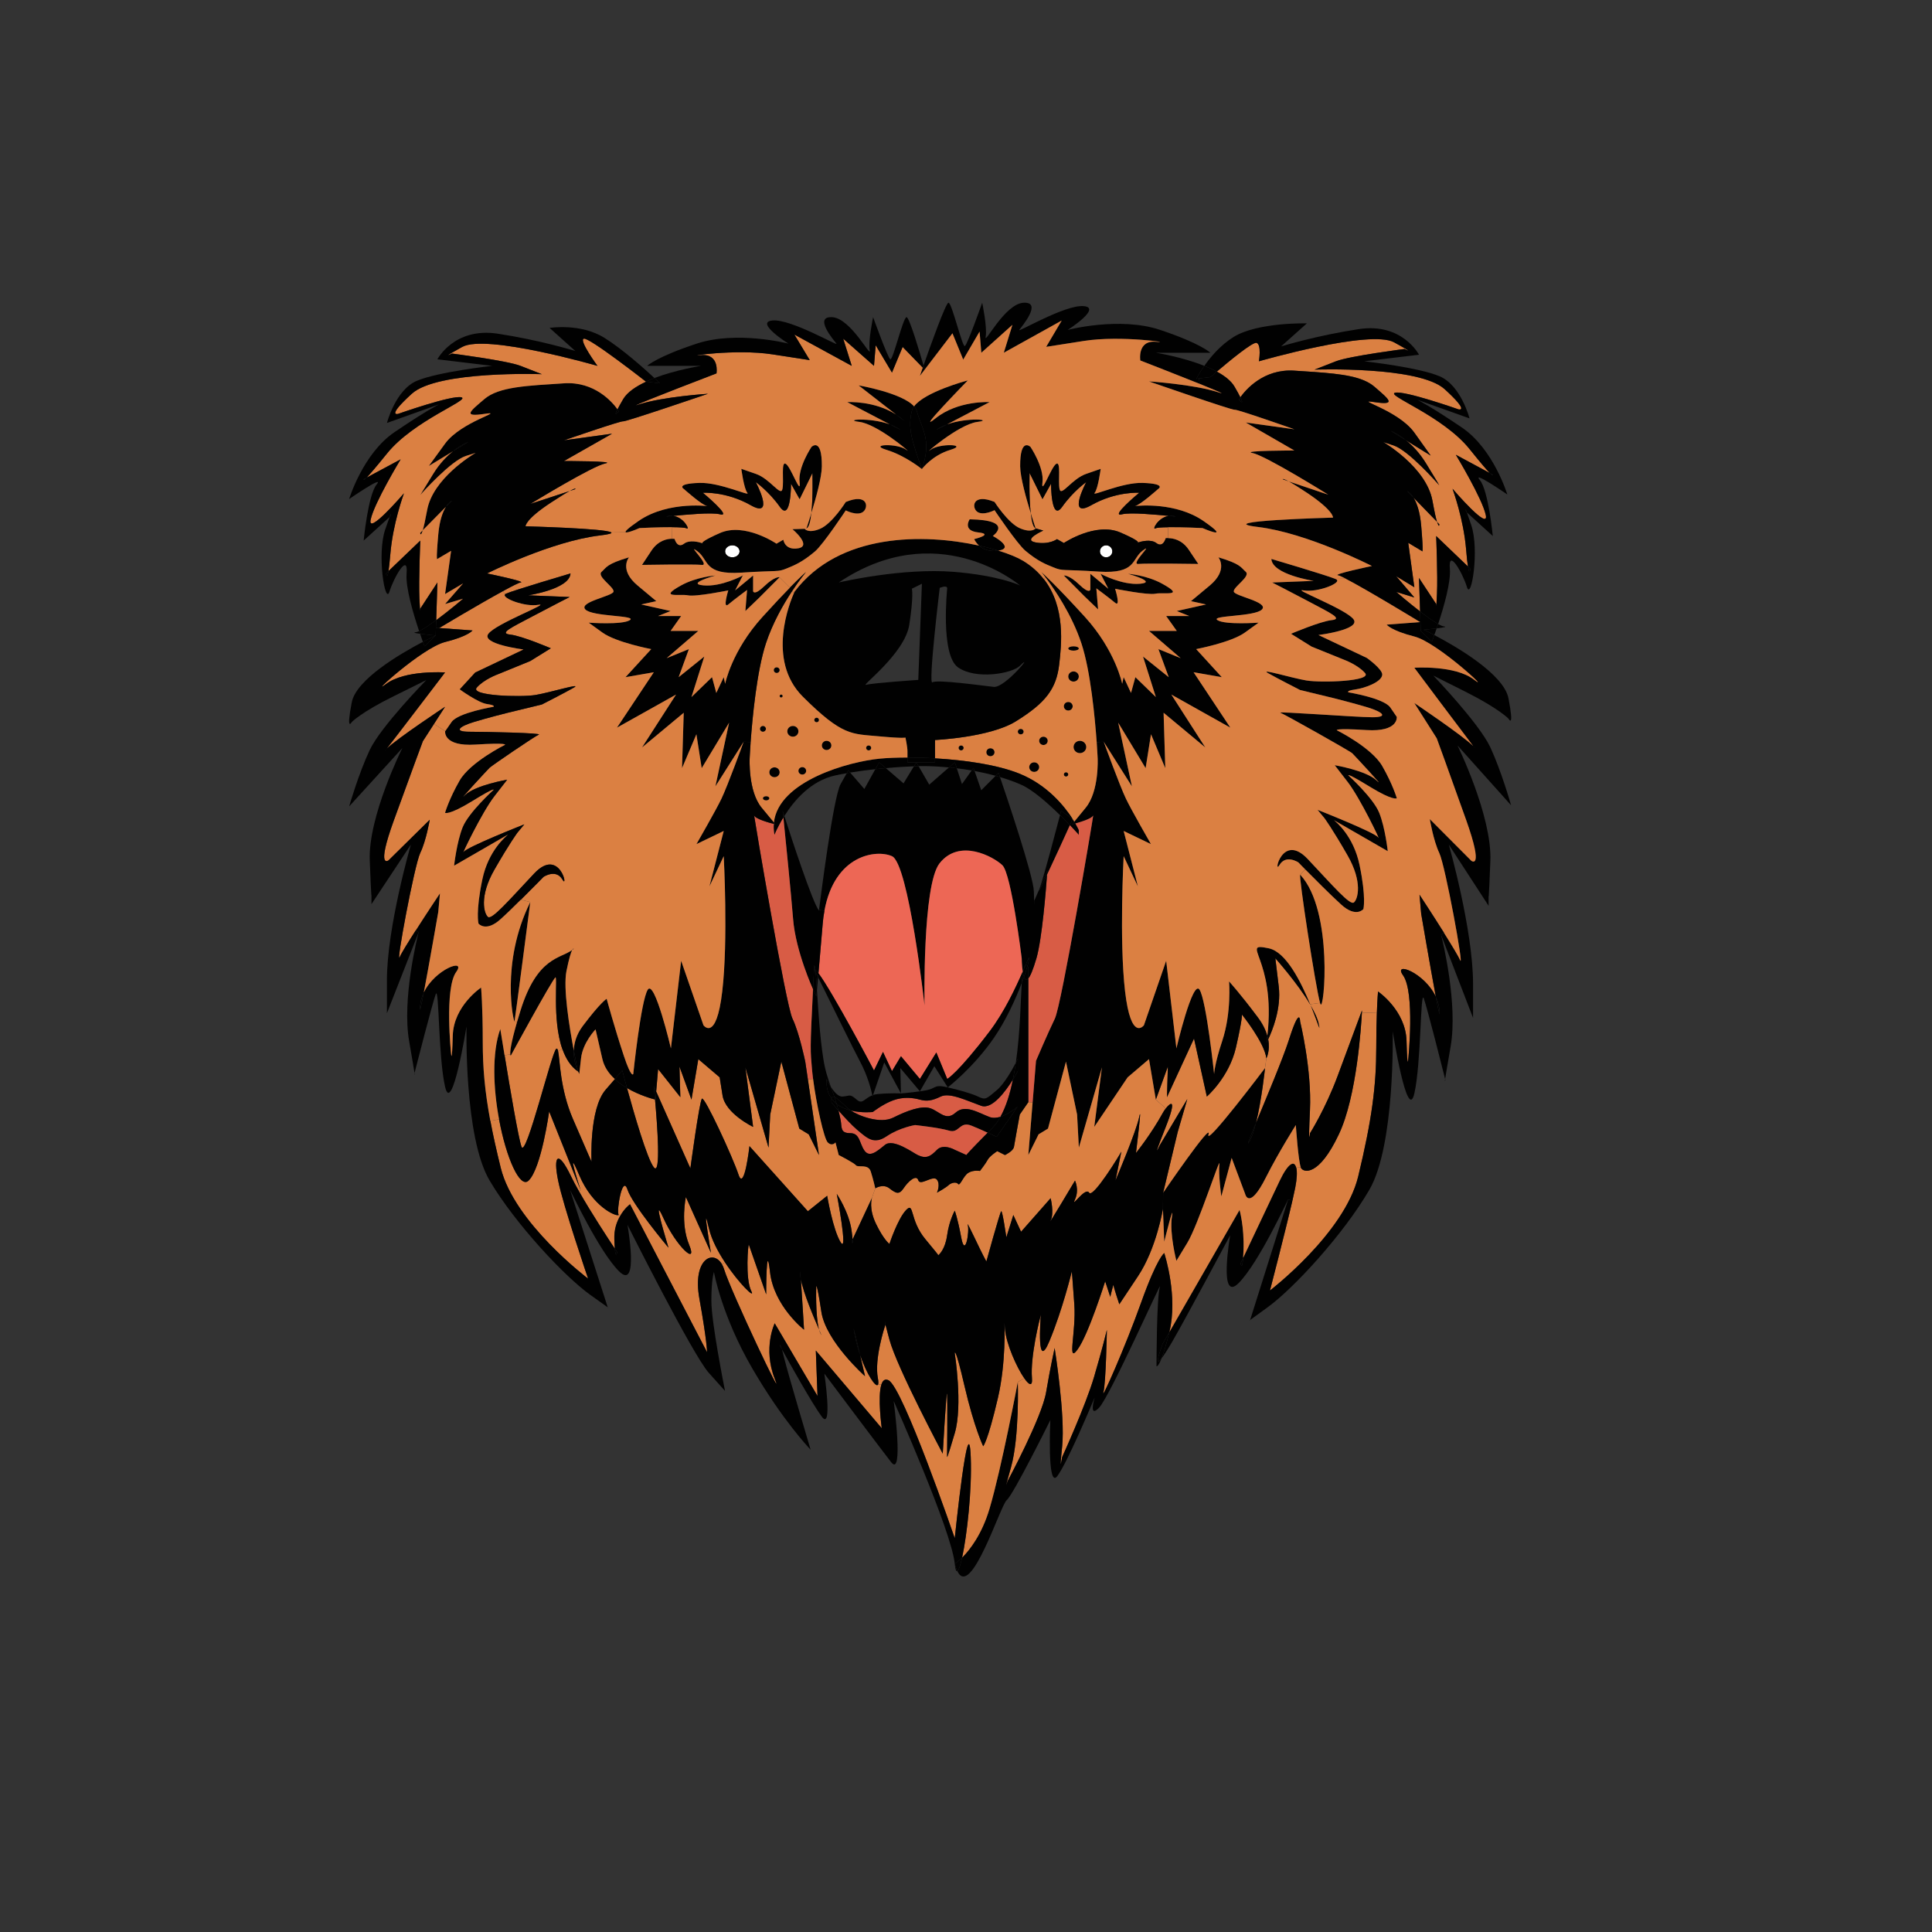 <?xml version="1.0" encoding="utf-8"?>
<!-- Generator: Adobe Illustrator 16.0.3, SVG Export Plug-In . SVG Version: 6.00 Build 0)  -->
<!DOCTYPE svg PUBLIC "-//W3C//DTD SVG 1.1//EN" "http://www.w3.org/Graphics/SVG/1.1/DTD/svg11.dtd">
<svg version="1.1" id="Layer_1" xmlns="http://www.w3.org/2000/svg" xmlns:xlink="http://www.w3.org/1999/xlink" x="0px" y="0px" viewBox="0 0 500 500" enable-background="new 0 0 500 500" xml:space="preserve">
<rect x="0" y="0" width="500" height="500" fill="#333333" stroke="none"/>
<g>
	<g id="XMLID_2_">
		<g>
			<path fill="#010101" d="M386.297,122.823c0,0,0.286,0.629-0.743-0.4L386.297,122.823z"/>
			<path fill="#010101" d="M381.684,193.591c-0.038-0.057-0.152-0.191-0.324-0.419c0.134,0.133,0.229,0.267,0.306,0.362
				C381.684,193.553,381.703,193.572,381.684,193.591z"/>
			<path fill="#010101" d="M380.54,147.226c0,0-0.248,1.735-0.629-0.61L380.54,147.226z"/>
			<path fill="#010101" d="M379.263,131.784c0.038-0.019,0.114,0.191,0.362,0.839l-0.19-0.171
				C379.435,132.451,379.263,131.879,379.263,131.784z"/>
			<path fill="#010101" d="M374.001,279.268c0.038,0.134,0.057,0.19,0.057,0.19S373.849,280.411,374.001,279.268z"/>
			<path fill="#010101" d="M373.619,162.097c1.125,0.114-0.209,0.324-1.811,0.534c0.114-0.362,0.247-0.725,0.381-1.125
				C372.8,161.849,373.295,162.059,373.619,162.097z"/>
			<path fill="#010101" d="M371.885,135.025l0.667,0.686C372.552,135.711,372.438,136.912,371.885,135.025z"/>
			<path fill="#010101" d="M372.494,261.118c0.306,2.841-0.152,0.781-0.896-3.127C372.056,258.964,372.38,260.013,372.494,261.118z"
				/>
			<path fill="#010101" d="M371.809,162.63c-0.229,0.648-0.42,1.22-0.61,1.716c-1.658-0.877-2.727-1.373-2.727-1.373
				S370.264,162.821,371.809,162.63z"/>
			<path fill="#010101" d="M370.569,166.081l-2.879-2.803l-0.076-2.288l-0.096-2.745c1.697,1.315,3.432,2.555,4.671,3.26
				c-0.134,0.4-0.267,0.763-0.381,1.125c-1.545,0.19-3.337,0.343-3.337,0.343s1.068,0.496,2.727,1.373
				C370.817,165.433,370.569,166.081,370.569,166.081z"/>
			<path fill="#010101" d="M381.665,193.534c-0.076-0.096-0.172-0.229-0.306-0.362c0.172,0.229,0.286,0.362,0.324,0.419
				C381.703,193.572,381.684,193.553,381.665,193.534z M366.031,164.728c-6.063-1.544-7.168-3.069-7.168-3.069l8.713-0.667h0.038
				l0.076,2.288l2.879,2.803c0,0,0.248-0.648,0.629-1.735c5.586,2.936,17.997,10.104,19.198,16.396c1.563,8.16,0,5.243,0,5.243
				s-2.46-2.593-10.962-6.882c-8.503-4.271-8.503-4.271-8.503-4.271s11.857,12.335,14.774,18.588
				c2.803,6.063,5.224,14.451,5.357,14.985l-2.688-3.012l-11.172-12.468c0,0,8.941,18.188,8.503,29.836
				c-0.457,11.648-0.457,8.999-0.457,8.999v2.65l-10.295-15.824c0,0,6.272,21.981,6.272,36.051c0,5.015,0,7.569,0,8.789
				l-8.236-21.391l-0.019-0.076c-0.02-0.038-0.02-0.057-0.02-0.057l0.763-0.477c1.944,3.107,3.718,6.005,4.156,7.054
				c1.125,2.631-3.813-24.402-5.377-27.701c-1.563-3.298-2.459-8.789-2.459-8.789l10.733,10.771c0,0,3.355,2.631-1.334-10.562
				c-4.69-13.174-7.607-21.124-7.607-21.124l-5.796-9.132c0,0,12.564,8.445,15.233,11.134c0.019,0.019,0.038,0.038,0.057,0.057
				c0.02,0.019,0,0-0.057-0.057c-2.46-3.203-15.233-20.266-15.233-20.266s10.505-0.725,15.424,3.069
				C386.374,179.674,372.075,166.271,366.031,164.728z"/>
			<path fill="#010101" d="M365.803,128.771l-1.582-1.64C364.221,127.132,364.983,127.437,365.803,128.771z"/>
			<path fill="#010101" d="M363.82,113.92l-3.852-2.383C359.969,111.537,361.646,112.147,363.82,113.92z"/>
			<path fill="#DB8042" d="M355.718,100.099c-3.069-2.669-8.503-3.317-15.557-3.832l0.057-0.61c0,0,27.015-0.991,33.669,5.071
				c6.653,6.063,3.546,5.205,3.546,5.205s-13.956-4.918-16.396-4.29c-2.44,0.648,12.411,6.005,19.274,14.565
				c2.954,3.68,4.461,5.415,5.242,6.215l-8.789-4.728c0,0,6.863,11.344,7.76,15.614c0.857,4.175-8.141-6.272-8.617-6.825
				c0.152,0.458,2.879,7.874,3.527,15.786c0.171,2.154,0.323,3.508,0.477,4.347l-8.236-7.893c0,0,0.438,10.181,0.21,15.004
				c-0.21,4.842-0.21,2.593-0.21,2.593l-4.442-6.749l0.286,8.674c-2.955-2.288-5.853-4.766-6.157-5.052l4.67,1.43l-4.709-5.51
				l4.709,2.86l-1.582-11.496l3.584,2.154c0,0,0.438,1.22-0.229-6.539c-0.324-3.813-1.201-6.024-2.002-7.321l6.082,6.253
				c0.553,1.887,0.667,0.686,0.667,0.686l-0.667-0.686c-0.286-0.915-0.648-2.555-1.163-5.415
				c-1.582-8.731-12.754-15.213-12.754-15.213c0.305,0.095,1.067,0.343,2.688,0.877c3.89,1.277,11.362,9.78,11.82,10.314
				c-0.134-0.267-0.82-1.411-3.336-5.529c-1.735-2.86-3.661-4.823-5.319-6.139l6.443,3.984c0,0,0,0-4.232-5.929
				c-4.251-5.929-16.128-8.789-10.313-7.912S359.53,103.396,355.718,100.099z"/>
			<path fill="#010101" d="M341.343,265.122c0.477,2.516-0.4-0.592-2.192-5.053C340.237,261.919,341.076,263.691,341.343,265.122z"
				/>
			<path fill="#DB8042" d="M336.691,302.24c0.667,1.277,4.651,2.25,9.799-8.674c4.671-9.838,5.776-28.063,5.968-31.515l3.87,0.115
				c-0.096,2.269-0.153,5.224-0.153,8.94c0,9.895-1.124,18.684-4.689,33.421c-3.584,14.718-22.82,29.455-22.82,29.455
				s3.89-14.928,5.814-23.278c0.286-1.296,0.534-2.44,0.725-3.336c0.458-2.346,0.534-4.156,0.267-5.186l1.163-0.076
				C336.653,302.146,336.672,302.202,336.691,302.24z"/>
			<path fill="#010101" d="M336.52,226.401c8.655,9.361,6.139,35.804,5.205,33.439c-0.02-0.076-0.058-0.172-0.096-0.286
				c-1.125-3.889-5.624-33.172-5.128-33.172L336.52,226.401z"/>
			<path fill="#010101" d="M333.526,124.577l-1.544-0.515C331.982,124.063,331.716,123.586,333.526,124.577z"/>
			<path fill="#010101" d="M354.06,183.105c-3.661-1.105-8.809-2.402-8.809-2.402l-8.808-2.135c0,0-6.082-3.107-8.313-4.385
				c-2.211-1.277,6.101,1.277,9.971,1.925c3.89,0.648,17.063,0.21,15.176-1.925c-1.868-2.135-5.414-3.432-5.414-3.432l-8.427-3.413
				l-5.319-3.317c0,0,7.512-3.203,10.505-3.527c3.013-0.324-0.305-1.83-5.738-4.728c-5.434-2.879-9.646-5.014-9.646-5.014
				l10.752-0.419c0,0-10.752-1.62-10.962-5.681c0,0,13.917,4.118,16.51,5.147c0.076,0.038,0.152,0.076,0.21,0.095
				c1.888,0.858-4.767,3.527-8.351,2.898c-3.604-0.648,10.905,4.804,12.888,7.473c2.002,2.688-9.074,4.08-9.074,4.08l12.525,5.929
				c0,0,4.137,2.936,3.984,4.385c-0.21,1.944-4.767,3.489-7.092,3.794c-2.326,0.324-1.659,0.724-1.659,0.724
				s9.189,1.506,10.848,3.927c1.659,2.421,1.659,2.421,1.659,2.421s0.553,3.946-7.854,3.413c-8.427-0.534-7.646,0.057-7.646,0.057
				s8.961,4.442,11.744,9.247c2.765,4.823,3.774,8.35,3.774,8.35s-0.896,0.744-6.996-2.993c-6.082-3.737-5.529-2.917-5.529-2.917
				s6.425,5.815,7.969,9.666c1.545,3.851,2.212,9.933,2.212,9.933s-13.174-7.588-13.898-8.007h-0.019
				c0.419,0.343,5.033,3.965,6.615,11.591c1.773,8.503,0.991,11.401,0.991,11.401s-1.888,2.345-5.758-1.182
				c-2.669-2.421-6.901-6.673-9.284-9.075c-1.087-1.106-1.792-1.83-1.792-1.83s-3.222-2.135-4.881,0.686
				c-1.658,2.841,0.668-8.598,7.321-1.544c6.635,7.054,10.962,12.087,11.953,11.229c1.011-0.858,2.326-5.243-1.658-12.183
				c-3.984-6.958-5.986-9.646-5.986-9.646l-1.773-2.135c0,0,14.966,5.891,15.729,7.168c0.782,1.296-4.651-10.162-7.969-14.432
				c-3.317-4.29-3.317-4.29-3.317-4.29s8.198,1.392,10.848,3.965c2.669,2.574-5.758-6.52-6.311-7.054
				c-0.553-0.553-17.482-10.066-18.588-10.485c-1.105-0.438,19.484,1.163,23.793,1.163
				C359.492,185.622,357.72,184.23,354.06,183.105z"/>
			<path fill="#DB8042" d="M339.15,260.069c1.792,4.461,2.669,7.568,2.192,5.053C341.076,263.691,340.237,261.919,339.15,260.069z
				 M348.969,200.683c0,0-0.553-0.82,5.529,2.917c6.101,3.737,6.996,2.993,6.996,2.993s-1.01-3.527-3.774-8.35
				c-2.783-4.805-11.744-9.247-11.744-9.247s-0.781-0.591,7.646-0.057c8.407,0.534,7.854-3.413,7.854-3.413s0,0-1.659-2.421
				c-1.658-2.421-10.848-3.927-10.848-3.927s-0.667-0.4,1.659-0.724c2.325-0.305,6.882-1.85,7.092-3.794
				c0.152-1.449-3.984-4.385-3.984-4.385l-12.525-5.929c0,0,11.076-1.392,9.074-4.08c-1.982-2.669-16.491-8.121-12.888-7.473
				c3.584,0.629,10.238-2.04,8.351-2.898c-0.058-0.019-0.134-0.057-0.21-0.095l2.765-0.038c5.396,2.764,19.274,11.229,19.274,11.229
				l-8.713,0.667c0,0,1.105,1.525,7.168,3.069c6.044,1.544,20.343,14.946,15.424,11.153c-4.919-3.794-15.424-3.069-15.424-3.069
				s12.773,17.063,15.233,20.266c-2.669-2.688-15.233-11.134-15.233-11.134l5.796,9.132c0,0,2.917,7.95,7.607,21.124
				c4.689,13.193,1.334,10.562,1.334,10.562l-10.733-10.771c0,0,0.896,5.49,2.459,8.789c1.563,3.298,6.502,30.332,5.377,27.701
				c-0.438-1.048-2.212-3.946-4.156-7.054c-2.955-4.709-6.349-9.875-6.349-9.875l0.438,4.957c0,0,2.402,14.069,3.794,21.485
				c-2.859-6.253-11.21-9.36-8.483-5.566c3.126,4.403,1.334,21.771,1.334,21.771s-0.229,3.069-0.438-4.843
				c-0.229-7.911-7.378-12.754-7.378-12.754s-0.172,1.812-0.305,5.567l-3.87-0.115c0.019-0.361,0.019-0.571,0.019-0.571
				s-2.631,7.054-6.311,17.006c-3.164,8.521-7.13,14.774-7.13,14.774s-0.515,4.652-0.019-5.948
				c0.495-10.58-2.555-22.991-2.555-22.991s0-4.328-2.917,4.861c-1.563,4.88-5.91,15.156-8.503,21.447
				c1.487-5.967,2.345-14.222,2.345-14.222l0.343-2.517c0,0,1.049-1.888,0.477-4.919c1.011-2.135,3.432-7.912,2.727-13.688
				c-0.877-7.283-0.877-7.283-0.877-7.283s5.72,6.387,9.056,12.011c0-0.038-0.019-0.076-0.038-0.115l2.555-0.343
				c0.038,0.114,0.076,0.21,0.096,0.286c0.934,2.364,3.45-24.079-5.205-33.439l-0.019-0.019l1.296-1.373
				c2.383,2.402,6.615,6.653,9.284,9.075c3.87,3.527,5.758,1.182,5.758,1.182s0.782-2.898-0.991-11.401
				c-1.582-7.626-6.196-11.248-6.615-11.591h0.019c0.725,0.419,13.898,8.007,13.898,8.007s-0.667-6.082-2.212-9.933
				C355.394,206.498,348.969,200.683,348.969,200.683z"/>
			<path fill="#010101" d="M323.537,341.608c0.477-1.524,9.608-30.503,9.817-31.151l1.125,0.248
				c-1.925,8.351-5.814,23.278-5.814,23.278s19.236-14.737,22.82-29.455c3.565-14.737,4.689-23.526,4.689-33.421
				c0-3.717,0.058-6.672,0.153-8.94c0.133-3.756,0.305-5.567,0.305-5.567s7.149,4.843,7.378,12.754
				c0.21,7.912,0.438,4.843,0.438,4.843s1.792-17.368-1.334-21.771c-2.727-3.794,5.624-0.687,8.483,5.566
				c0.743,3.908,1.201,5.968,0.896,3.127c-0.114-1.105-0.438-2.154-0.896-3.127c-1.392-7.416-3.794-21.485-3.794-21.485
				l-0.438-4.957c0,0,3.394,5.167,6.349,9.875l-0.763,0.477c0,0,0,0.019,0.02,0.057l0.019,0.076
				c0.4,1.621,4.347,17.807,2.421,28.864c-0.896,5.166-1.277,7.435-1.41,8.35c-0.515-2.059-4.69-18.626-5.529-20.875
				c-0.896-2.422-0.647,16.7-2.44,24.612c-1.811,7.911-5.604-16.053-5.604-16.053s0.667,29.436-6.044,40.989
				c-6.71,11.553-19.674,25.623-26.385,30.446C325.348,340.293,324.09,341.208,323.537,341.608z"/>
			<path fill="#010101" d="M328.379,245.428c4.499,0.954,8.351,8.77,10.695,14.47c0.02,0.039,0.038,0.077,0.038,0.115
				c-3.336-5.624-9.056-12.011-9.056-12.011s0,0,0.877,7.283c0.705,5.776-1.716,11.554-2.727,13.688
				c-0.057-0.305-0.114-0.629-0.209-0.953C330.305,247.773,320.524,243.788,328.379,245.428z"/>
			<path fill="#010101" d="M327.998,268.02c0.095,0.324,0.152,0.648,0.209,0.953c-0.267,0.553-0.438,0.858-0.438,0.858
				C327.864,269.221,327.94,268.61,327.998,268.02z"/>
			<path fill="#010101" d="M325.043,290.63c-0.496,1.926-1.029,3.622-1.64,4.709C322.431,297.093,323.365,294.69,325.043,290.63z"/>
			<path fill="#010101" d="M323.537,341.608c-0.02,0.038-0.02,0.058-0.02,0.058s-0.19,0.134-0.305,0.19
				C323.27,341.8,323.365,341.724,323.537,341.608z"/>
			<path fill="#010101" d="M321.059,326.948c0,0,0.247-0.515,0.667-1.392C321.459,329.026,321.059,326.948,321.059,326.948z"/>
			<path fill="#010101" d="M321.001,102.825c1.182,2.383-0.381,0.572-0.381,0.572S320.753,103.187,321.001,102.825z"/>
			<path fill="#DB8042" d="M314.92,96.171c3.031-2.574,9.284-7.759,10.275-7.435c1.335,0.438,0.61,4.766,0.61,4.766
				s28.807-8.331,35.002-4.899c2.727,1.487,3.565,2.001,3.661,2.135c-0.115,0-0.992-0.419-0.992-0.419s-14.203,1.811-17.749,3.184
				c-5.51,2.154-5.51,2.154-5.51,2.154l-0.057,0.61c-1.64-0.115-3.375-0.21-5.186-0.343c-8.026-0.534-12.678,5.071-13.975,6.901
				c-0.286-0.61-0.763-1.487-1.487-2.726C318.637,98.573,316.959,97.277,314.92,96.171z"/>
			<path fill="#010101" d="M311.679,94.684c1.62-2.326,4.175-5.357,7.568-7.473c6.196-3.851,18.97-3.527,18.97-3.527l-6.673,5.967
				c0.533-0.152,9.228-2.821,20.132-4.48c11.248-1.716,15.557,6.634,15.557,6.634l-14.146,1.697
				c0.629,0.076,14.069,1.583,19.465,3.87c5.548,2.345,7.76,10.905,7.76,10.905l-13.479-4.805c0.4,0.191,3.794,1.945,11.496,7.168
				c8.198,5.548,11.763,17.33,11.763,17.33s-9.341-6.425-7.11-3.736c2.211,2.669,3.355,14.489,3.355,14.489l-6.711-6.101
				c-0.248-0.648-0.324-0.858-0.362-0.839c0,0.095,0.172,0.667,0.172,0.667l0.19,0.171c0.209,0.61,0.571,1.64,1.125,3.26
				c2.173,6.406,0,19.693-1.106,16.052c-1.105-3.641-4.899-10.257-4.423-4.709c0.286,3.451-1.582,9.895-3.031,14.279
				c-1.239-0.705-2.974-1.944-4.671-3.26l-0.286-8.674l4.442,6.749c0,0,0,2.25,0.21-2.593c0.229-4.823-0.21-15.004-0.21-15.004
				l8.236,7.893c0.381,2.345,0.629,0.61,0.629,0.61l-0.629-0.61c-0.153-0.839-0.306-2.192-0.477-4.347
				c-0.648-7.912-3.375-15.328-3.527-15.786c0.477,0.553,9.475,11,8.617,6.825c-0.896-4.271-7.76-15.614-7.76-15.614l8.789,4.728
				c1.029,1.03,0.743,0.4,0.743,0.4l-0.743-0.4c-0.781-0.8-2.288-2.535-5.242-6.215c-6.863-8.56-21.715-13.917-19.274-14.565
				c2.439-0.629,16.396,4.29,16.396,4.29s3.107,0.858-3.546-5.205c-6.654-6.063-33.669-5.071-33.669-5.071s0,0,5.51-2.154
				c3.546-1.373,17.749-3.184,17.749-3.184s0.877,0.419,0.992,0.419c-0.096-0.134-0.935-0.648-3.661-2.135
				c-6.195-3.432-35.002,4.899-35.002,4.899s0.725-4.328-0.61-4.766c-0.991-0.324-7.244,4.861-10.275,7.435
				C313.909,95.618,312.804,95.123,311.679,94.684z"/>
			<path fill="#010101" d="M316.197,101.776c-0.286-0.209-2.67-1.201-5.739-2.44l-0.171-1.392l2.974-0.362
				c0,0,0.648-0.572,1.659-1.411c2.039,1.106,3.717,2.402,4.594,3.928c0.725,1.239,1.201,2.116,1.487,2.726
				c-0.248,0.362-0.381,0.572-0.381,0.572s1.563,1.811,0.381-0.572c1.297-1.83,5.948-7.435,13.975-6.901
				c1.811,0.133,3.546,0.229,5.186,0.343c7.054,0.515,12.487,1.163,15.557,3.832c3.813,3.298,5.814,4.842,0,3.965
				s6.063,1.982,10.313,7.912c4.232,5.929,4.232,5.929,4.232,5.929l-6.443-3.984c-2.174-1.773-3.852-2.383-3.852-2.383l3.852,2.383
				c1.658,1.315,3.584,3.279,5.319,6.139c2.516,4.118,3.202,5.262,3.336,5.529c-0.458-0.534-7.931-9.037-11.82-10.314
				c-1.62-0.534-2.383-0.782-2.688-0.877c0,0,11.172,6.482,12.754,15.213c0.515,2.86,0.877,4.5,1.163,5.415l-6.082-6.253
				c-0.819-1.334-1.582-1.64-1.582-1.64l1.582,1.64c0.801,1.296,1.678,3.508,2.002,7.321c0.667,7.759,0.229,6.539,0.229,6.539
				l-3.584-2.154l1.582,11.496l-4.709-2.86l4.709,5.51l-4.67-1.43c0.305,0.286,3.202,2.764,6.157,5.052l0.096,2.745h-0.038
				c0,0-13.879-8.465-19.274-11.229c-0.991-0.496-1.697-0.82-1.982-0.858c-1.773-0.229,8.731-2.421,8.731-2.421
				s-16.758-8.579-29.513-10.104c-12.754-1.544,19.446-2.421,19.446-2.421s0.229-1.754-6.691-6.387
				c-2.326-1.544-3.813-2.459-4.747-2.974l10.219,3.432c0,0-16.225-10.123-19.58-10.771c-3.355-0.667,10.791-0.667,10.791-0.667
				l-12.563-7.245l12.563,1.754c0,0-15.004-5.281-15.462-5.052c-0.457,0.21-22.172-7.34-22.172-7.34s11.63,0.763,17.901,2.803
				C315.815,101.7,316.12,101.776,316.197,101.776z"/>
			<path fill="#010101" d="M314.92,96.171c-1.011,0.839-1.659,1.411-1.659,1.411l-2.974,0.362l-0.668,0.076
				c0,0,0.706-1.411,2.06-3.336C312.804,95.123,313.909,95.618,314.92,96.171z"/>
			<path fill="#010101" d="M303.69,133.538c1.182,0.21,0.458,0.153-1.163-0.019C302.89,133.461,303.29,133.461,303.69,133.538z"/>
			<path fill="#010101" d="M321.059,326.948c0,0,0.4,2.078,0.667-1.392C321.306,326.434,321.059,326.948,321.059,326.948z
				 M318.37,319.685c0,0-11.744,21.962-14.966,27.491c-1.296,2.23-2.192,3.604-2.783,4.347c0.515-1.277,1.163-3.374,2.002-6.749
				v-0.019l18.168-31.609c0,0,1.239,4.251,1.03,10.409c-0.02,0.801-0.058,1.449-0.096,1.982c1.792-3.774,6.729-14.222,9.475-19.998
				c2.212-4.633,3.794-5.301,4.271-3.355c0.268,1.029,0.191,2.84-0.267,5.186c-0.19,0.896-0.438,2.04-0.725,3.336l-1.125-0.248
				c-0.229,0.324-7.53,16.225-12.734,21.543C315.243,337.491,318.37,319.685,318.37,319.685z"/>
			<path fill="#010101" d="M302.623,344.773c-0.839,3.375-1.487,5.472-2.002,6.749c0,0.019,0,0.019-0.02,0.038
				c-2.269,2.955,0.306-3.813,0.306-3.813L302.623,344.773z"/>
			<path fill="#010101" d="M303.29,314.918c0.667-4.327-1.982,6.425-1.982,6.425l-0.344-8.503l0.058-4.155
				c0,0,12.735-18.646,11.744-15.118c-0.992,3.546,14.622-17.158,14.622-17.158s-0.857,8.255-2.345,14.222
				c-1.678,4.061-2.612,6.463-1.64,4.709c0.61-1.087,1.144-2.783,1.64-4.709c2.593-6.291,6.939-16.567,8.503-21.447
				c2.917-9.189,2.917-4.861,2.917-4.861s3.05,12.411,2.555,22.991c-0.496,10.601,0.019,5.948,0.019,5.948s3.966-6.253,7.13-14.774
				c3.68-9.952,6.311-17.006,6.311-17.006s0,0.21-0.019,0.571c-0.191,3.451-1.297,21.677-5.968,31.515
				c-5.147,10.924-9.132,9.951-9.799,8.674c-0.02-0.038-0.038-0.095-0.058-0.133c-0.647-1.755-1.277-10.943-1.277-10.943
				s-4.461,7.054-7.702,13.479c-4.423,8.827-5.414,4.327-5.414,4.327l-3.488-9.303l-2.67,9.951c0,0-0.819-5.776-0.495-8.35
				c0.343-2.555-5.472,15.728-8.313,20.38c-2.821,4.651-2.821,4.651-2.821,4.651S302.623,319.246,303.29,314.918z"/>
			<path fill="#DB8042" d="M301.632,291.813c3.088-7.798,1.296-6.502,0.076-4.957l-2.574-2.269l3.107-8.561l-0.229,7.912
				l6.997-15.176l3.317,15.023c0,0,5.757-4.977,7.53-12.679c1.772-7.701,1.544-8.56,1.544-8.56s5.872,7.283,6.329,11.344
				l-0.343,2.517c0,0-15.614,20.704-14.622,17.158c0.991-3.527-11.744,15.118-11.744,15.118l3.774-15.748l2.479-8.503l-7.13,11.954
				C300.145,296.388,297.818,301.439,301.632,291.813z"/>
			<path fill="#010101" d="M294.501,140.401c-0.038,0.134-0.267,0.134-0.324,0.134C294.234,140.515,294.33,140.458,294.501,140.401z
				"/>
			<path fill="#FFFFFF" d="M287.867,142.689c0,0.858-0.706,1.544-1.602,1.544c-0.877,0-1.602-0.686-1.602-1.544
				s0.725-1.563,1.602-1.563C287.161,141.125,287.867,141.831,287.867,142.689z"/>
			<path fill="#010101" d="M279.479,191.723c0.896,0,1.64,0.725,1.64,1.602s-0.744,1.583-1.64,1.583c-0.915,0-1.64-0.706-1.64-1.583
				S278.563,191.723,279.479,191.723z"/>
			<path fill="#010101" d="M279.192,167.835c0,0.305-0.61,0.553-1.354,0.553c-0.763,0-1.373-0.248-1.373-0.553
				c0-0.324,0.61-0.572,1.373-0.572C278.582,167.263,279.192,167.511,279.192,167.835z"/>
			<path fill="#010101" d="M284.073,196.222c0,0-0.076-1.602-0.248-4.137l1.812-0.133l0.019,0.038
				c0.229,0.648,4.08,11.229,5.738,14.718c1.411,2.955,6.177,11.229,6.463,11.744l-7.054-3.394l3.68,14.336l-3.68-7.816
				c0,0-1.182,21.714,0.362,34.983c1.544,13.27,4.881,8.77,4.881,8.77l5.757-16.681l2.65,22.667c0,0,4.213-17.959,5.986-15.194
				c1.772,2.783,3.774,21.829,3.774,21.829s0.096-2.555,2.098-8.561c2.44-7.34,1.772-15.403,1.772-15.403s2.803,3.05,7.454,9.265
				c1.315,1.754,2.06,3.355,2.46,4.767c-0.058,0.591-0.134,1.201-0.229,1.812c0,0,0.172-0.306,0.438-0.858
				c0.572,3.031-0.477,4.919-0.477,4.919c-0.457-4.061-6.329-11.344-6.329-11.344s0.229,0.858-1.544,8.56
				c-1.773,7.702-7.53,12.679-7.53,12.679l-3.317-15.023l-6.997,15.176l0.229-7.912l-3.107,8.561l-1.772-10.486l-5.529,4.709
				l-8.636,12.831l1.982-15.404l-5.967,20.762l-0.458-8.561l-2.879-13.688l-4.651,17.33l-2.44,1.487l-2.65,5.356l1.106-13.593
				l0.877-10.791c0,0,3.107-7.282,4.88-10.924c1.735-3.546,9.876-51.779,9.933-52.618c-0.19,0.782-3.107,1.697-4.613,2.116
				c-0.096-0.152-0.19-0.305-0.286-0.477c0.458-0.572,1.335-1.64,2.937-3.584C284.512,204.782,284.073,196.222,284.073,196.222z"/>
			<path fill="#010101" d="M278.029,212.637c-0.591,0.706-0.591,0.706-0.591,0.706s0.343-0.076,0.877-0.229
				c0.591,1.03,0.877,1.678,0.877,1.678v1.277c0,0-0.896-1.029-2.307-2.498c0.457-0.991,0.725-1.601,0.725-1.601
				C277.763,212.217,277.896,212.427,278.029,212.637z"/>
			<path fill="#010101" d="M277.839,173.764c0.743,0,1.354,0.591,1.354,1.315c0,0.724-0.61,1.315-1.354,1.315
				c-0.763,0-1.373-0.591-1.373-1.315C276.466,174.355,277.076,173.764,277.839,173.764z"/>
			<path fill="#010101" d="M278.029,212.637c0.096,0.171,0.19,0.324,0.286,0.477c-0.534,0.153-0.877,0.229-0.877,0.229
				S277.438,213.342,278.029,212.637z"/>
			<path fill="#010101" d="M276.466,181.676c0.63,0,1.145,0.496,1.145,1.106c0,0.61-0.515,1.105-1.145,1.105
				c-0.629,0-1.144-0.496-1.144-1.105C275.322,182.171,275.837,181.676,276.466,181.676z"/>
			<path fill="#010101" d="M277.61,211.97c0,0-0.268,0.61-0.725,1.601c-0.725-0.782-1.602-1.678-2.555-2.612
				c0.172-0.724,0.286-1.144,0.286-1.144L277.61,211.97z"/>
			<path fill="#010101" d="M275.895,199.863c0.305,0,0.571,0.248,0.571,0.553c0,0.305-0.267,0.553-0.571,0.553
				c-0.324,0-0.572-0.248-0.572-0.553C275.322,200.111,275.57,199.863,275.895,199.863z"/>
			<path fill="#010101" d="M274.331,210.959c0.953,0.934,1.83,1.83,2.555,2.612c-1.277,2.822-4.004,8.808-5.91,12.831
				c0.058-0.667,0.076-1.029,0.076-1.029l-1.964,4.48C270.289,226.363,273.358,214.658,274.331,210.959z"/>
			<path fill="#010101" d="M283.729,152.259l0.458,5.452l-3.546-3.412l-5.319-5.357c0,0,1.315-0.209,3.984,2.345
				c2.65,2.573,2.879,1.296,2.879,1.296v-4.08l4.651,3.87l-2.001-3.87c0,0,5.548,2.993,10.199,2.574s-3.107-2.574-3.107-2.574
				s4.804,0.324,8.865,2.574c6.215,3.432,0.229,2.135-1.773,2.574c-2.002,0.419-10.429-1.277-10.429-1.277s1.525,4.918,0,3.622
				C287.066,154.718,283.729,152.259,283.729,152.259z"/>
			<path fill="#010101" d="M285.637,191.952l-1.812,0.133c-0.458-6.31-1.582-18.416-3.966-25.604
				c-2.497-7.531-7.092-14.165-9.246-17.006c-0.61-0.82-1.011-1.315-1.125-1.449c0.4,0.343,3.775,3.394,11.268,11.61
				c7.969,8.77,9.666,17.33,9.666,17.33l0.381-1.716l1.906,4.08l1.125-4.08l5.3,5.147l-3.317-10.485l6.654,5.338l-2.67-7.264
				l5.758,2.345l-8.197-7.054h7.188l-2.746-3.851h5.986l-3.24-1.296l7.587-1.697l-3.908-0.858c0,0,0,0,4.881-4.061
				c4.861-4.08,2.212-7.283,2.212-7.283c5.814,1.735,5.757,2.574,7.092,3.756c1.315,1.201-3.337,3.946-3.107,5.128
				c0.229,1.163,9.074,2.669,7.302,4.594c-1.754,1.926-13.498,1.506-11.516,2.784c2.002,1.277,10.639,0.648,10.639,0.648
				s0,0-3.547,2.555c-3.546,2.574-12.62,4.29-12.62,4.29l6.635,7.264l-7.302-1.277l9.513,14.337l-15.271-8.56l8.789,13.688
				l-10.791-8.979l0.438,14.336l-3.698-8.77l-1.392,8.77l-7.093-11.763l3.547,16.472l-7.283-11.515L285.637,191.952z"/>
			<path fill="#010101" d="M270.041,190.655c0.61,0,1.106,0.477,1.106,1.067c0,0.591-0.496,1.087-1.106,1.087
				c-0.609,0-1.105-0.496-1.105-1.087C268.936,191.132,269.432,190.655,270.041,190.655z"/>
			<path fill="#010101" d="M270.976,226.401c-1.449,3.069-2.421,4.995-1.906,3.508c0-0.019,0.019-0.038,0.019-0.057l1.964-4.48
				C271.052,225.372,271.033,225.734,270.976,226.401z"/>
			<path fill="#D85C45" d="M282.929,210.997c-0.057,0.839-8.197,49.072-9.933,52.618c-1.772,3.642-4.88,10.924-4.88,10.924
				l-0.877,10.791l-1.106-0.096v-32.009c0.515-0.61,1.201-2.174,2.098-5.224c1.448-4.957,2.479-17.882,2.745-21.6
				c1.906-4.022,4.633-10.009,5.91-12.831c1.41,1.468,2.307,2.498,2.307,2.498v-1.277c0,0-0.286-0.648-0.877-1.678
				C279.821,212.694,282.738,211.779,282.929,210.997z"/>
			<path fill="#010101" d="M268.021,136.741c-0.667-0.191-1.067-1.85-1.277-3.966C267.448,135.082,268.021,136.741,268.021,136.741z
				"/>
			<path fill="#010101" d="M267.64,197.29c0.705,0,1.296,0.553,1.296,1.239c0,0.687-0.591,1.239-1.296,1.239
				c-0.706,0-1.277-0.553-1.277-1.239C266.362,197.843,266.934,197.29,267.64,197.29z"/>
			<path fill="#010101" d="M267.64,233.169c0.038,1.83-0.038,0.076-0.038,0.076L267.64,233.169z"/>
			<path fill="#010101" d="M269.069,229.909c-0.515,1.487,0.457-0.438,1.906-3.508c-0.267,3.718-1.297,16.644-2.745,21.6
				c-0.896,3.05-1.583,4.614-2.098,5.224v-2.822c0,0-0.076-0.229-0.229-0.4c0.096-0.343,0.172-0.629,0.229-0.877
				c0.477-2.192,0.191-1.525-0.724,0.667l-0.02,0.019c-0.19,0.134-0.381,0.496-0.553,1.277c-0.058,0.114-0.096,0.229-0.152,0.362
				c-0.248-1.563-0.268-3.451-0.268-3.451s-2.669-21.829-4.994-24.079c-2.326-2.23-11.134-7.054-16.282-0.477
				c-4.461,5.72-3.87,36.757-3.87,36.757s-4.099-36.7-8.426-38.625c-4.023-1.792-14.813-0.438-17.482,14.127l-1.392-0.248
				c0.324-2.498,3.679-29.188,5.586-32.543c0.82-1.449,1.296-2.307,1.583-2.802c0.286-0.057,0.572-0.114,0.877-0.171l3.679,4.251
				l2.841-5.128c0.934-0.115,1.849-0.21,2.726-0.267l4.576,3.946l2.688-4.423c0.477-0.019,0.877-0.038,1.201-0.038l2.764,4.785
				l5.109-4.461c0.648,0.058,1.315,0.134,2.021,0.229l1.334,4.08l2.517-3.527c0.248,0.057,0.495,0.096,0.743,0.134l1.735,4.995
				l3.718-3.736c0.361,0.095,0.743,0.209,1.124,0.324c1.716,4.995,8.655,25.585,8.771,29.569c0.038,1.182,0.076,1.983,0.076,2.498
				l-0.038,0.076c0,0,0.076,1.754,0.038-0.076L269.069,229.909z"/>
			<path fill="#DB8042" d="M274.884,131.174c2.879-4.061,6.234-6.406,6.234-6.406s-5.129,9.627,1.296,5.986
				c6.425-3.642,12.411-3.222,12.411-3.222s-7.759,6.425-4.441,5.567c2.211-0.553,8.94,0.115,12.144,0.419
				c-2.859,0.343-4.48,3.794-3.488,3.222c0.343-0.191,1.64-0.267,3.26-0.286l0.038,2.822c-0.4,0-0.648,0.038-0.648,0.038
				s-0.667,2.574-2.44,1.22c-1.43-1.068-3.851-0.419-4.747-0.134c0.114-0.209-0.515-0.839-4.556-2.593
				c-6.425-2.783-14.623,2.727-14.623,2.727l-1.773-1.011c0,0-1.982,1.506-5.528,0.858c-3.546-0.648,1.982-3.069,1.982-3.069
				l-1.982-0.572c0,0-0.572-1.659-1.277-3.966c-0.477-4.251-0.286-10.371-0.286-10.371l3.337,6.749l2.211-3.965
				C272.005,125.188,272.005,135.253,274.884,131.174z"/>
			<path fill="#010101" d="M284.854,121.336c0,0-0.667,5.147-1.563,6.215c-0.877,1.068,7.073-2.745,12.411-2.574
				c6.425,0.21,3.984,1.602,3.984,1.602s-4.651,4.175-5.967,4.385c1.105-0.114,10.657-1.01,17.711,3.851
				c7.76,5.357-0.21,1.85-0.21,1.85s-5.3-0.267-8.922-0.21c-1.62,0.019-2.917,0.095-3.26,0.286
				c-0.992,0.572,0.629-2.879,3.488-3.222c1.621,0.172,2.345,0.229,1.163,0.019c-0.4-0.076-0.801-0.076-1.163-0.019
				c-3.203-0.305-9.933-0.972-12.144-0.419c-3.317,0.858,4.441-5.567,4.441-5.567s-5.986-0.419-12.411,3.222
				c-6.425,3.641-1.296-5.986-1.296-5.986s-3.355,2.345-6.234,6.406c-2.879,4.08-2.879-5.986-2.879-5.986l-2.211,3.965l-3.337-6.749
				c0,0-0.19,6.12,0.286,10.371c-1.163-3.755-2.707-9.265-2.727-12.068c-0.057-7.702,2.67-5.052,2.67-5.052s3.546,5.262,3.107,9.113
				c-0.458,3.851,2.211-3.851,3.526-4.709c1.335-0.858,0.458,4.499,0.896,6.52c0.438,2.04,3.164-2.669,6.901-3.946
				C284.854,121.336,284.854,121.336,284.854,121.336z"/>
			<path fill="#010101" d="M265.409,249.793c0.915-2.192,1.2-2.859,0.724-0.667c-0.057,0.248-0.133,0.534-0.229,0.877
				C265.771,249.832,265.6,249.679,265.409,249.793z"/>
			<path fill="#010101" d="M266.133,250.404v2.822c-0.515,0.629-0.877,0.324-1.124-0.4c0.381-1.106,0.686-2.078,0.896-2.822
				C266.057,250.175,266.133,250.404,266.133,250.404z"/>
			<path fill="#010101" d="M265.409,249.793c0.19-0.114,0.361,0.039,0.495,0.21c-0.21,0.744-0.515,1.715-0.896,2.822
				c-0.115-0.306-0.21-0.687-0.286-1.106c0,0,0,0,0-0.019c0.038-0.229,0.076-0.438,0.114-0.61c0.21-0.477,0.381-0.896,0.553-1.277
				L265.409,249.793z"/>
			<path fill="#010101" d="M265.39,249.813c-0.172,0.381-0.343,0.801-0.553,1.277C265.009,250.309,265.199,249.946,265.39,249.813z"
				/>
			<path fill="#010101" d="M264.685,251.452c0.057-0.134,0.095-0.248,0.152-0.362c-0.038,0.172-0.076,0.382-0.114,0.61
				C264.703,251.624,264.703,251.528,264.685,251.452z"/>
			<path fill="#010101" d="M264.723,251.719c0.076,0.42,0.171,0.801,0.286,1.106c-0.191,0.495-0.382,1.01-0.572,1.544
				C264.513,253.244,264.608,252.387,264.723,251.719z"/>
			<path fill="#010101" d="M264.913,189.359c0,0.4-0.343,0.706-0.743,0.706c-0.42,0-0.763-0.305-0.763-0.706
				s0.343-0.725,0.763-0.725C264.57,188.634,264.913,188.958,264.913,189.359z"/>
			<path fill="#010101" d="M263.407,274.006v3.203c0,0-0.496,0.934-1.277,2.192c0.305-1.411,0.553-2.879,0.763-4.347
				C263.216,274.406,263.407,274.006,263.407,274.006z"/>
			<path fill="#DB8042" d="M295.321,337.109c-4.214,11.782-10.409,25.681-9.762,23.221c0.668-2.479,0.896-16.147,0.896-16.147
				s-1.105,4.689-3.317,12.183c-2.211,7.492-8.255,20.723-8.255,20.723s-0.839,5.376,0-2.745s-1.944-25.471-1.944-25.471
				s-1.106,4.938-2.212,11.458c-1.105,6.521-9.971,22.992-9.971,22.992s-0.286,0.896-0.381,1.105
				c0.019-0.19,0.324-1.354,1.277-4.728c2.211-7.932,1.754-22.039,1.754-22.039l1.678-0.953c1.239,1.773,2.173,2.23,1.982-0.076
				c-0.458-5.548,1.964-15.156,2.307-16.396c-0.114,1.468-1.125,14.813,2.174,6.939c3.488-8.351,5.833-18.131,5.833-18.131
				s0.153,1.277,0.648,8.503c0.515,7.207-1.982,15.557,0.839,11.706c2.821-3.852,7.149-17.654,7.149-17.654l1.315,4.022
				c0,0,0.839-3.526,0.839-3.05s1.506,4.976,1.506,4.976s0,0,4.805-7.226c4.823-7.226,6.481-17.482,6.481-17.482l0.344,8.503
				c0,0,2.649-10.752,1.982-6.425c-0.667,4.328,1.163,11.382,1.163,11.382s0,0,2.821-4.651c2.841-4.652,8.655-22.935,8.313-20.38
				c-0.324,2.573,0.495,8.35,0.495,8.35l2.67-9.951l3.488,9.303c0,0,0.991,4.5,5.414-4.327c3.241-6.425,7.702-13.479,7.702-13.479
				s0.63,9.188,1.277,10.943l-1.163,0.076c-0.477-1.945-2.059-1.277-4.271,3.355c-2.745,5.776-7.683,16.224-9.475,19.998
				c0.038-0.533,0.076-1.182,0.096-1.982c0.209-6.158-1.03-10.409-1.03-10.409l-18.168,31.609
				c2.269-9.247-1.145-19.923-1.315-20.457C301.308,324.298,299.534,325.347,295.321,337.109z"/>
			<path fill="#010101" d="M263.369,286.397l-5.434,7.816c0,0-0.953-0.457-2.326-1.067c0.362-0.381,0.743-0.763,1.163-1.182
				c0.801-0.801,1.506-1.792,2.135-2.937C261.062,288.343,263.063,286.646,263.369,286.397z"/>
			<path fill="#010101" d="M285.56,360.33c-0.647,2.46,5.548-11.438,9.762-23.221c4.213-11.763,5.986-12.812,5.986-12.812
				c0.171,0.534,3.584,11.21,1.315,20.457v0.019l-1.716,2.975c0,0-2.574,6.768-0.306,3.813c-0.896,2.288-1.296,2.021-1.296,2.021
				s0-17.749,0.877-20.532c0.896-2.783-12.85,28.234-15.729,31.247c-2.573,2.688-1.43-1.678-1.163-2.612
				c-0.743,1.773-7.188,17.12-9.685,20.361c-2.65,3.432-1.773-14.546-1.773-14.546s-9.532,19.255-11.305,20.742
				c-1.659,1.41-9.266,25.756-12.773,18.358c0.362-0.209,0.801-1.506,1.239-3.508c2.002-2.001,5.128-6.005,7.111-12.696
				c3.107-10.486,7.302-32.734,7.302-32.734s0.457,14.107-1.754,22.039c-0.953,3.374-1.259,4.537-1.277,4.728
				c0.095-0.21,0.381-1.105,0.381-1.105s8.865-16.472,9.971-22.992c1.105-6.52,2.212-11.458,2.212-11.458s2.783,17.35,1.944,25.471
				s0,2.745,0,2.745s6.044-13.23,8.255-20.723c2.212-7.493,3.317-12.183,3.317-12.183S286.228,357.852,285.56,360.33z"/>
			<path fill="#010101" d="M258.431,200.016c0,0,0.134,0.4,0.362,1.086c-0.381-0.114-0.763-0.229-1.124-0.324L258.431,200.016z"/>
			<path fill="#010101" d="M258.374,142.498c-0.038,0-0.076,0.019-0.114,0.019c-2.384,0.324-3.928-0.458-4.881-1.315
				C255.19,141.583,256.868,142.041,258.374,142.498z"/>
			<path fill="#010101" d="M256.314,193.648c0.592,0,1.068,0.458,1.068,1.029c0,0.572-0.477,1.03-1.068,1.03
				c-0.591,0-1.048-0.458-1.048-1.03C255.267,194.106,255.724,193.648,256.314,193.648z"/>
			<path fill="#010101" d="M295.702,142.517c-2.879,2.135-1.544,6.043-11.286,5.415c-9.761-0.648-9.284-0.076-11.744-1.087
				c-1.982-0.801-4.003-1.544-7.32-4.328c-2.116-1.773-7.969-10.485-7.969-10.485s-2.879,1.506-4.442,0.438
				c-1.544-1.068-1.315-4.919,4.442-2.574c0,0,3.546,5.567,6.634,6.844c3.108,1.296,4.004,0,4.004,0l1.982,0.572
				c0,0-5.528,2.421-1.982,3.069c3.546,0.648,5.528-0.858,5.528-0.858l1.773,1.011c0,0,8.198-5.51,14.623-2.727
				c4.041,1.754,4.67,2.383,4.556,2.593c-0.171,0.057-0.267,0.114-0.324,0.134c0.058,0,0.286,0,0.324-0.134
				c0.896-0.286,3.317-0.934,4.747,0.134c1.773,1.354,2.44-1.22,2.44-1.22s0.248-0.038,0.648-0.038c1.144,0,3.546,0.343,5.338,3.031
				c2.44,3.641,2.44,3.641,2.44,3.641s-13.307-0.209-15.519,0C292.385,146.159,298.943,140.115,295.702,142.517z M286.266,141.125
				c-0.877,0-1.602,0.706-1.602,1.563s0.725,1.544,1.602,1.544c0.896,0,1.602-0.686,1.602-1.544S287.161,141.125,286.266,141.125z"
				/>
			<path fill="#010101" d="M250.958,134.396c11.744,0.21,5.987,4.309,5.987,4.309s5.872,3.127,1.43,3.794
				c-1.506-0.458-3.184-0.915-4.995-1.296c-0.896-0.82-1.258-1.678-1.258-1.678s5.262-1.277,1.048-1.735
				C248.956,137.332,250.958,134.396,250.958,134.396z"/>
			<path fill="#010101" d="M251.949,198.739l0.267,0.782c-0.248-0.038-0.495-0.077-0.743-0.134L251.949,198.739z"/>
			<path fill="#010101" d="M248.727,192.924c0.381,0,0.667,0.286,0.667,0.629c0,0.362-0.286,0.648-0.667,0.648
				c-0.362,0-0.648-0.286-0.648-0.648C248.079,193.21,248.365,192.924,248.727,192.924z"/>
			<path fill="#DB8042" d="M248.727,194.201c0.381,0,0.667-0.286,0.667-0.648c0-0.343-0.286-0.629-0.667-0.629
				c-0.362,0-0.648,0.286-0.648,0.629C248.079,193.916,248.365,194.201,248.727,194.201z M255.267,194.678
				c0,0.572,0.457,1.03,1.048,1.03c0.592,0,1.068-0.458,1.068-1.03c0-0.572-0.477-1.029-1.068-1.029
				C255.724,193.648,255.267,194.106,255.267,194.678z M264.17,190.064c0.4,0,0.743-0.305,0.743-0.706s-0.343-0.725-0.743-0.725
				c-0.42,0-0.763,0.324-0.763,0.725S263.75,190.064,264.17,190.064z M270.041,190.655c-0.609,0-1.105,0.477-1.105,1.067
				c0,0.591,0.496,1.087,1.105,1.087c0.61,0,1.106-0.496,1.106-1.087C271.147,191.132,270.651,190.655,270.041,190.655z
				 M266.362,198.529c0,0.687,0.571,1.239,1.277,1.239c0.705,0,1.296-0.553,1.296-1.239c0-0.686-0.591-1.239-1.296-1.239
				C266.934,197.29,266.362,197.843,266.362,198.529z M276.466,183.887c0.63,0,1.145-0.496,1.145-1.105
				c0-0.61-0.515-1.106-1.145-1.106c-0.629,0-1.144,0.496-1.144,1.106C275.322,183.392,275.837,183.887,276.466,183.887z
				 M279.479,194.907c0.896,0,1.64-0.706,1.64-1.583s-0.744-1.602-1.64-1.602c-0.915,0-1.64,0.725-1.64,1.602
				S278.563,194.907,279.479,194.907z M277.839,168.388c0.743,0,1.354-0.248,1.354-0.553c0-0.324-0.61-0.572-1.354-0.572
				c-0.763,0-1.373,0.248-1.373,0.572C276.466,168.14,277.076,168.388,277.839,168.388z M277.839,176.395
				c0.743,0,1.354-0.591,1.354-1.315c0-0.725-0.61-1.315-1.354-1.315c-0.763,0-1.373,0.591-1.373,1.315
				C276.466,175.804,277.076,176.395,277.839,176.395z M283.825,192.085c0.172,2.536,0.248,4.137,0.248,4.137
				s0.438,8.56-3.107,12.831c-1.602,1.944-2.479,3.012-2.937,3.584c-0.133-0.209-0.267-0.419-0.419-0.667
				c-2.154-3.355-6.615-8.884-13.86-11.782c-5.72-2.288-14.089-3.489-21.771-3.927v-4.747c0,0,14.127-0.648,20.876-4.804
				c7.816-4.823,10.542-8.503,11.267-14.775c0.591-5.052,1.697-14.794-3.984-22.077l0.477-0.381
				c2.154,2.841,6.749,9.475,9.246,17.006C282.243,173.669,283.367,185.775,283.825,192.085z M276.466,200.417
				c0-0.305-0.267-0.553-0.571-0.553c-0.324,0-0.572,0.248-0.572,0.553c0,0.305,0.248,0.553,0.572,0.553
				C276.199,200.969,276.466,200.721,276.466,200.417z"/>
			<path fill="#010101" d="M299.153,88.45c4.918,0.438-8.961-1.754-18.684-0.209c-9.723,1.525-9.723,1.525-9.723,1.525l4.022-6.806
				l-14.985,8.331l2.231-7.226l-8.046,7.226l-0.457-5.472l-4.232,7.245l-2.784-6.806l-7.188,9.399c0,0,0-0.019-0.019-0.038
				c-0.019-0.114-0.133-0.477-0.286-1.029c1.83-5.224,5.776-16.243,6.463-16.243c0.896,0,3.584,11.648,4.251,11.21
				c0.667-0.438,4.479-11.21,4.479-11.21s1.335,6.368,0.896,8.789c-0.457,2.421,4.938-8.579,9.837-8.789
				c4.919-0.229-0.495,6.158-1.144,7.035s11.877-6.596,16.682-6.158s-4.137,6.158-4.137,6.158s13.421-3.527,23.926,0
				c10.523,3.508,12.983,5.91,12.983,5.91h-14.089c0,0,6.691,1.049,12.525,3.394c-1.354,1.925-2.06,3.336-2.06,3.336l0.668-0.076
				l0.171,1.392c-6.253-2.517-15.347-6.043-15.347-6.043S294.254,88.011,299.153,88.45z"/>
			<path fill="#010101" d="M248.994,403.092c-0.438,2.002-0.877,3.299-1.239,3.508c-0.248-0.477-0.477-1.105-0.667-1.868
				C247.087,404.731,247.869,404.236,248.994,403.092z"/>
			<path fill="#010101" d="M247.755,406.6c-0.286,0.172-0.515-0.381-0.667-1.868C247.278,405.494,247.507,406.123,247.755,406.6z"/>
			<path fill="#010101" d="M247.126,197.29l0.496,1.544c-0.706-0.095-1.373-0.171-2.021-0.229L247.126,197.29z"/>
			<path fill="#010101" d="M242.836,324.851c0.095,0.134-0.019,0.02-0.019,0.02S242.817,324.87,242.836,324.851z"/>
			<path fill="#010101" d="M243.313,110.641c0.572-0.324,1.182-0.591,1.811-0.82C242.665,111.08,241.406,111.709,243.313,110.641z"
				/>
			<path fill="#010101" d="M241.979,196.26v1.029h-4.824h-2.307c0,0,0-0.572,0-1.239C237.079,196.051,239.5,196.108,241.979,196.26z
				"/>
			<path fill="#010101" d="M240.815,116.417c2.326-1.773,9.971-1.449,5.147,0c-4.804,1.449-7.378,4.976-7.378,4.976
				c2.726-7.702-0.191-10.6-1.277-14.928c-0.115-0.458-0.362-0.896-0.744-1.296c2.745-3.736,13.536-6.634,13.898-6.71
				c-0.705,0.724-13.974,14.317-8.312,9.78c5.814-4.651,13.956-4.175,13.956-4.175s-6.978,3.679-10.981,5.757
				c-0.629,0.229-1.239,0.496-1.811,0.82c-1.907,1.068-0.648,0.438,1.811-0.82c5.243-1.887,12.259-1.182,7.816-0.629
				C247.964,109.84,238.489,118.191,240.815,116.417z"/>
			<path fill="#010101" d="M239.29,95.618c0.019,0.019,0.019,0.038,0.019,0.038l-1.239,1.621c0,0,0.286-0.82,0.743-2.135
				L239.29,95.618z"/>
			<path fill="#010101" d="M239.29,95.618l-0.477-0.477c0.057-0.171,0.114-0.362,0.191-0.553
				C239.157,95.142,239.271,95.504,239.29,95.618z"/>
			<path fill="#010101" d="M263.75,200.188c7.245,2.898,11.706,8.427,13.86,11.782l-2.993-2.154c0,0-0.114,0.419-0.286,1.144
				c-3.107-3.05-7.092-6.596-10.085-7.893c-1.792-0.782-3.623-1.43-5.453-1.964c-0.229-0.686-0.362-1.086-0.362-1.086l-0.762,0.763
				c-1.869-0.515-3.699-0.916-5.453-1.258l-0.267-0.782l-0.477,0.648c-1.334-0.229-2.631-0.419-3.851-0.553l-0.496-1.544
				l-1.525,1.315c-4.194-0.4-7.016-0.343-7.016-0.343s-0.305,0-0.858,0.019l-0.572-0.992h4.824v-1.029
				C249.661,196.699,258.03,197.9,263.75,200.188z"/>
			<path fill="#010101" d="M237.155,197.29l0.572,0.992c-0.324,0-0.725,0.019-1.201,0.038L237.155,197.29z"/>
			<path fill="#010101" d="M237.308,106.466c1.086,4.328,4.003,7.226,1.277,14.928c-2.727-7.702-3.661-10.752-2.593-15.08
				c0.095-0.381,0.286-0.763,0.572-1.144C236.945,105.57,237.193,106.008,237.308,106.466z"/>
			<path fill="#010101" d="M237.651,175.957l0.934-24.879l-2.593,1.277c0,0,0.496,1.773-0.667,9.323
				c-1.163,7.53-12.792,16.033-11.172,15.557C225.754,176.757,237.651,175.957,237.651,175.957z M243.198,152.145
				c0,0-3.05,25.26-1.887,24.44c1.163-0.801,12.887,0.858,15.862,1.182c2.974,0.305,10.733-9.38,6.844-5.51
				c-2.097,2.097-11.4,3.699-16.052,0.477c-4.651-3.203-2.821-20.532-2.821-20.532C245.01,151.344,243.198,152.145,243.198,152.145z
				 M246.802,147.989c11.629,0.953,16.892,3.394,17.177,3.527c-0.896-0.744-21.657-17.73-46.879-0.782
				C217.938,150.543,233.609,146.94,246.802,147.989z M253.379,141.202c0.953,0.858,2.497,1.64,4.881,1.315
				c0.038,0,0.076-0.019,0.114-0.019c2.841,0.877,5.071,1.83,6.425,2.65c2.23,1.354,3.984,2.955,5.338,4.709
				c5.682,7.283,4.575,17.025,3.984,22.077c-0.725,6.272-3.45,9.952-11.267,14.775c-6.749,4.156-20.876,4.804-20.876,4.804v4.747
				c-2.479-0.152-4.9-0.209-7.13-0.209c0-0.572,0-1.201,0-1.64c0.019-0.973-0.515-3.527-0.515-3.527s-0.248,0.286-7.054-0.343
				c-6.806-0.648-9.227,0.019-19.522-10.257c-9.513-9.494-3.26-24.612-2.25-26.881c0.076-0.19,0.133-0.286,0.133-0.286
				C217.271,137.789,239.309,138.094,253.379,141.202z"/>
			<path fill="#010101" d="M234.295,109.116c-0.305-0.21-1.182-0.896-2.364-1.812c0.438,0.286,0.877,0.591,1.296,0.934
				C233.761,108.677,234.104,108.944,234.295,109.116z"/>
			<path fill="#010101" d="M232.065,110.641c1.887,1.048,0.686,0.458-1.697-0.782C230.959,110.088,231.531,110.336,232.065,110.641z
				"/>
			<path fill="#010101" d="M230.368,109.859c2.383,1.239,3.584,1.83,1.697,0.782C231.531,110.336,230.959,110.088,230.368,109.859z
				 M234.562,116.417c0.191,0.153,0.305,0.229,0.343,0.229c-0.038-0.19-8.045-6.882-12.468-7.454
				c-4.461-0.553,2.593-1.258,7.835,0.629c-3.908-2.021-11-5.757-11-5.757s6.997-0.419,12.659,3.241
				c1.182,0.915,2.059,1.602,2.364,1.812c-0.191-0.172-0.534-0.439-1.068-0.877c-0.419-0.343-0.858-0.648-1.296-0.934
				c-3.546-2.745-9.723-7.568-9.723-7.568s11.248,1.925,14.355,5.433c-0.286,0.381-0.477,0.763-0.572,1.144
				c-1.068,4.328-0.134,7.378,2.593,15.08c0,0-4.347-3.527-9.17-4.976C224.591,114.969,232.236,114.645,234.562,116.417z"/>
			<path fill="#DB8042" d="M281.861,308.665c-0.991-1.62-4.823,4.328-3.66,1.754c1.163-2.555,0-4.88,0-4.88
				s-7.302,12.258-6.311,10.333c0.991-1.926,0-5.777,0-5.777l-7.645,8.675l-2.002-4.328l-1.812,5.777c0,0-1.01-7.073-1.334-6.749
				c-0.344,0.324-3.832,13.002-3.832,13.002s0,0-0.82-1.563c-0.763-1.411-3.851-8.121-4.042-8.103c0,0.02,0,0.096,0.038,0.19
				c0.515,1.602-0.648,8.675-1.659,3.375c-0.991-5.3-1.697-7.054-1.697-7.054s-1.449,2.555-1.982,6.405
				c-0.496,3.604-2.078,4.976-2.269,5.128c-0.134-0.229-0.82-1.105-3.355-4.155c-4.156-4.977-2.822-9.8-4.976-7.55
				c-2.173,2.249-4.328,8.789-4.328,8.789s-1.487-1.087-3.489-5.243c-1.868-3.908-1.106-6.425-1.01-6.711l0.019-0.038l0.82-2.402
				c0,0,2.001-1.296,3.66,0c1.659,1.277,2.498,1.754,3.661,0c1.163-1.772,3.317-3.698,3.813-2.097
				c0.515,1.602,3.832-1.43,4.823-0.152c0.953,1.22,0.076,3.222,0.019,3.374c0.267-0.134,2.345-1.334,2.974-1.926
				c0.667-0.647,2.001-0.972,2.497-0.323c0.496,0.629,1.335-2.098,2.65-2.898c1.334-0.801,2.993-0.477,2.993-0.477
				s1.507-1.926,2.002-2.879c0.496-0.972,2.479-2.249,2.479-2.249l2.002,1.01c0,0,2.154-1.01,2.326-2.135
				c0.171-1.125,1.506-8.351,1.506-8.351l2.211-3.203l1.106,0.096l-1.106,13.593l2.65-5.356l2.44-1.487l4.651-17.33l2.879,13.688
				l0.458,8.561l5.967-20.762l-1.982,15.404l8.636-12.831l5.529-4.709l1.772,10.486l2.574,2.269
				c-0.286,0.362-0.534,0.743-0.687,1.01c-3.146,5.739-7.035,10.524-7.035,10.524s1.659-13.326,0.839-9.304
				c-0.819,3.87-5.834,15.69-6.139,16.414c0.114-0.629,1.64-7.893,1.487-7.435C290.002,298.542,282.853,310.267,281.861,308.665z"/>
			<path fill="#010101" d="M227.527,197.29l1.735,1.506c-0.877,0.057-1.792,0.152-2.726,0.267L227.527,197.29z"/>
			<path fill="#010101" d="M229.186,342.677c0,0-0.019,0.038-0.038,0.114c-0.095-0.4-0.172-0.648-0.172-0.763
				C229.053,342.257,229.186,342.677,229.186,342.677z"/>
			<path fill="#DB8042" d="M263.407,357.661c0,0-4.194,22.248-7.302,32.734c-1.983,6.691-5.109,10.695-7.111,12.696
				c1.258-5.776,2.573-17.405,2.23-26.004c-0.534-14.069-4.137,21.01-4.137,21.01s-13.364-38.949-17.12-40.875
				c-0.934-0.477-1.525,0.038-1.869,1.105l-0.858-0.019c0.115-0.248,0.115-0.801-0.057-1.678
				c-0.915-4.919,1.621-12.792,1.964-13.841c0.171,0.705,0.496,1.906,1.029,3.889c2.002,7.397,13.803,29.531,13.803,29.531
				s0.992-17.482,1.125-15.404c0.133,2.098,0,16.205,0,16.205s-0.133,1.125,1.982-6.101c2.135-7.206,0-20.686,0-20.686
				s0.039-2.249,2.536,8.503c2.498,10.753,4.823,15.557,4.823,15.557s1.163-1.124,3.813-12.506
				c2.135-9.151,1.696-19.122,1.696-19.465c0.02,0.114,0.058,0.629,0.134,1.64c0.305,3.832,3.031,9.933,4.995,12.754
				L263.407,357.661z"/>
			<path fill="#ED6755" d="M233.17,273.357l-2.326,3.852l-2.326-4.977l-2.326,4.805c0,0-10.771-20.38-14.375-25.165
				c0.248-2.765,0.591-6.807,1.087-12.697c0.095-1.239,0.248-2.383,0.458-3.47c2.669-14.565,13.459-15.919,17.482-14.127
				c4.328,1.925,8.426,38.625,8.426,38.625s-0.591-31.037,3.87-36.757c5.147-6.577,13.956-1.754,16.282,0.477
				c2.325,2.25,4.994,24.079,4.994,24.079s0.02,1.888,0.268,3.451c-1.735,3.966-4.729,10.409-8.579,15.48
				c-8.313,10.924-10.962,12.297-10.962,12.297l-2.822-6.845l-4.251,6.845L233.17,273.357z"/>
			<path fill="#D85C45" d="M262.13,279.401c-0.725,3.66-1.773,7.034-3.223,9.627c-0.953,0.286-1.925,0.382-2.802,0.058
				c-2.993-1.125-6.311-3.375-8.808-1.125s-4.156-0.324-6.482-1.125c-2.326-0.801-6.139,0.648-9.647,2.402
				c-3.432,1.735-9.094-0.534-11-1.85c2.898,0.725,5.7,0.4,5.7,0.4s2.65-2.078,5.3-3.031c2.669-0.972,5.167-0.647,6.902-0.171
				c1.735,0.477,3.088,0.324,5.395-0.801c2.326-1.106,6.482,0.972,10.486,2.402C256.753,287.198,260.28,282.375,262.13,279.401z"/>
			<path fill="#010101" d="M225.945,283.386l-0.133,0.4c0,0-0.019-0.114-0.057-0.324
				C225.812,283.442,225.888,283.424,225.945,283.386z"/>
			<path fill="#010101" d="M225.468,193.553c0,0.362-0.286,0.648-0.667,0.648c-0.362,0-0.648-0.286-0.648-0.648
				c0-0.343,0.286-0.629,0.648-0.629C225.183,192.924,225.468,193.21,225.468,193.553z"/>
			<path fill="#010101" d="M256.105,266.933c3.851-5.071,6.844-11.515,8.579-15.48c0.019,0.076,0.019,0.172,0.038,0.248
				c0,0.019,0,0.019,0,0.019c-0.114,0.668-0.21,1.525-0.286,2.65c-1.563,4.118-4.061,9.646-7.168,14.165
				c-5.263,7.702-11.992,12.888-11.992,12.888v-0.02l-3.47-5.471l-3.736,6.501l-5.071-6.024l0.171,6.577l-4.328-8.026l-2.898,8.427
				c-0.057,0.038-0.133,0.057-0.19,0.076c-0.229-1.125-1.125-4.957-3.222-8.827c-1.182-2.154-8.198-16.414-10.81-21.733
				c0.038-0.324,0.057-0.667,0.095-1.029c3.604,4.785,14.375,25.165,14.375,25.165l2.326-4.805l2.326,4.977l2.326-3.852l4.9,5.872
				l4.251-6.845l2.822,6.845C245.143,279.229,247.793,277.856,256.105,266.933z"/>
			<path fill="#010101" d="M222.57,350.569c-0.477-1.354-0.877-2.841-1.201-4.366c-0.324-1.544-0.458-2.249-0.458-2.345
				C221.045,344.163,221.846,347.462,222.57,350.569z"/>
			<path fill="#010101" d="M220.645,320.752c0.133,1.754-0.267,0.591-0.267,0.591L220.645,320.752z"/>
			<path fill="#010101" d="M256.105,289.086c0.877,0.324,1.849,0.229,2.802-0.058c-0.629,1.145-1.334,2.136-2.135,2.937
				c-0.42,0.419-0.801,0.801-1.163,1.182c-1.182-0.553-2.688-1.22-4.156-1.812c-3.165-1.296-3.165,2.078-5.814,1.277
				c-2.669-0.8-8.827-1.448-8.827-1.448s-3.966,0.648-7.302,2.897c-3.317,2.25-4.976,0.629-7.645-1.602
				c-1.506-1.277-3.451-3.412-4.861-4.994c-0.153-0.61-0.305-1.201-0.477-1.755c1.087,0.839,2.364,1.354,3.642,1.678
				c1.906,1.315,7.568,3.585,11,1.85c3.508-1.754,7.321-3.203,9.647-2.402c2.326,0.801,3.984,3.375,6.482,1.125
				S253.112,287.961,256.105,289.086z"/>
			<path fill="#010101" d="M219.539,199.387l0.477,0.553c-0.305,0.057-0.591,0.114-0.877,0.171
				C219.539,199.387,219.539,199.387,219.539,199.387z"/>
			<path fill="#D85C45" d="M245.639,292.612c2.65,0.801,2.65-2.573,5.814-1.277c1.469,0.592,2.975,1.259,4.156,1.812
				c-4.747,4.805-5.433,5.624-5.49,5.776c0,0,0,0-0.02,0l-2.974-1.334c0,0-2.993-1.716-4.652,0s-2.784,2.383-4.976,1.334
				c-1.239-0.591-6.33-4.385-8.484-2.611c-2.154,1.754-3.984,3.355-5.319,1.43c-1.315-1.926-1.163-4.48-3.641-4.48
				c-2.669,0-2.135-1.486-2.498-3.374c-0.172-0.858-0.343-1.659-0.553-2.421c1.411,1.582,3.355,3.717,4.861,4.994
				c2.669,2.23,4.328,3.852,7.645,1.602c3.336-2.249,7.302-2.897,7.302-2.897S242.97,291.813,245.639,292.612z"/>
			<path fill="#010101" d="M262.13,279.401c-1.85,2.974-5.377,7.797-8.179,6.787c-4.004-1.431-8.16-3.509-10.486-2.402
				c-2.307,1.125-3.66,1.277-5.395,0.801c-1.735-0.477-4.232-0.801-6.902,0.171c-2.65,0.953-5.3,3.031-5.3,3.031
				s-2.802,0.324-5.7-0.4c-0.038-0.019-0.076-0.057-0.114-0.076c-1.163-0.801-3.05-2.974-4.118-3.432
				c-0.286-0.915-0.61-1.772-0.915-2.611c0.801,1.258,1.944,2.611,3.031,2.517c2.002-0.152,1.83-0.801,3.66,0.801
				c1.525,1.334,2.002-0.344,4.042-1.125c0.038,0.21,0.057,0.324,0.057,0.324l0.133-0.4c0.362-0.114,0.763-0.21,1.239-0.248
				c3.336-0.305,5.986-0.152,5.986-0.152s2.612-0.229,4.9-0.553c0.591-0.076,1.144-0.172,1.639-0.268
				c2.44-0.457,2.097-1.43,4.595-0.953c0.305,0.058,0.629,0.134,0.972,0.19v0.02c2.536,0.553,6.082,1.525,7.836,2.364
				c2.002,0.972,2.154,0.591,4.823-1.621c1.964-1.64,4.003-5.3,4.957-7.11C262.683,276.522,262.435,277.99,262.13,279.401z"/>
			<path fill="#010101" d="M215.936,283.881c1.068,0.458,2.955,2.631,4.118,3.432c0.038,0.02,0.076,0.058,0.114,0.076
				c-1.277-0.323-2.555-0.839-3.642-1.678C216.336,285.063,216.146,284.473,215.936,283.881z"/>
			<path fill="#010101" d="M215.936,283.881c0.21,0.592,0.4,1.183,0.591,1.83c-0.496-0.419-0.972-0.877-1.354-1.43
				C215.25,283.786,215.536,283.71,215.936,283.881z"/>
			<path fill="#010101" d="M216.527,285.711c0.172,0.554,0.324,1.145,0.477,1.755c-1.03-1.183-1.773-2.078-1.773-2.078
				c-0.076-0.496-0.095-0.858-0.057-1.106C215.555,284.834,216.031,285.292,216.527,285.711z"/>
			<path fill="#010101" d="M215.936,283.881c-0.4-0.171-0.687-0.095-0.763,0.4c-0.877-1.239-1.373-2.859-1.277-5.052
				c0,0,0.458,0.991,1.125,2.04C215.326,282.108,215.65,282.966,215.936,283.881z"/>
			<path fill="#010101" d="M213.915,191.723c0.687,0,1.239,0.534,1.239,1.201c0,0.648-0.553,1.182-1.239,1.182
				c-0.667,0-1.22-0.534-1.22-1.182C212.695,192.257,213.248,191.723,213.915,191.723z"/>
			<path fill="#010101" d="M266.133,253.226v32.009l-2.211,3.203c0,0-1.335,7.226-1.506,8.351c-0.172,1.125-2.326,2.135-2.326,2.135
				l-2.002-1.01c0,0-1.982,1.277-2.479,2.249c-0.495,0.953-2.002,2.879-2.002,2.879s-1.658-0.324-2.993,0.477
				c-1.315,0.801-2.154,3.527-2.65,2.898c-0.496-0.648-1.83-0.324-2.497,0.323c-0.629,0.592-2.708,1.792-2.974,1.926
				c0.057-0.152,0.934-2.154-0.019-3.374c-0.992-1.277-4.309,1.754-4.823,0.152c-0.496-1.602-2.65,0.324-3.813,2.097
				c-1.163,1.754-2.002,1.277-3.661,0c-1.659-1.296-3.66,0-3.66,0s-0.496-2.249-1.163-4.347c-0.648-2.078-3.317-0.953-3.813-1.602
				c-0.496-0.629-4.48-2.669-4.48-2.669l-0.839-3.26c0,0-0.82,1.125-2.002,0c-0.991-0.991-2.974-10.047-3.794-16.434
				c-0.133-0.915-0.209-1.792-0.286-2.555c-0.4-4.709-0.553-4.729,0.267-20.628l0.877,1.792c0,0,0.019-0.134,0.153-1.506
				c0.324,4.861,0.686,11.572,1.639,17.673c0.438,2.897,1.163,5.052,1.945,7.264c-0.667-1.049-1.125-2.04-1.125-2.04
				c-0.095,2.192,0.4,3.813,1.277,5.052c-0.038,0.248-0.019,0.61,0.057,1.106c0,0,0.744,0.896,1.773,2.078
				c0.209,0.762,0.381,1.563,0.553,2.421c0.362,1.888-0.172,3.374,2.498,3.374c2.478,0,2.326,2.555,3.641,4.48
				c1.334,1.926,3.165,0.324,5.319-1.43c2.154-1.773,7.245,2.021,8.484,2.611c2.192,1.049,3.317,0.382,4.976-1.334s4.652,0,4.652,0
				l2.974,1.334c0.02,0,0.02,0,0.02,0c0.057-0.152,0.743-0.972,5.49-5.776c1.373,0.61,2.326,1.067,2.326,1.067l5.434-7.816
				c-0.306,0.248-2.308,1.945-4.462,2.631c1.449-2.593,2.498-5.967,3.223-9.627c0.781-1.259,1.277-2.192,1.277-2.192v-3.203
				c0,0-0.191,0.4-0.515,1.049c1.182-8.103,1.258-16.567,1.524-20.476c0-0.076,0.02-0.152,0.02-0.21
				c0.19-0.534,0.381-1.049,0.572-1.544C265.256,253.55,265.618,253.854,266.133,253.226z"/>
			<path fill="#010101" d="M212.6,345.574c-0.038-0.058-0.095-0.152-0.19-0.324c-0.172-0.305-0.324-0.705-0.438-1.163
				C212.371,344.983,212.6,345.498,212.6,345.574z"/>
			<path fill="#010101" d="M211.952,186.328c0,0.324-0.267,0.591-0.61,0.591c-0.324,0-0.61-0.267-0.61-0.591s0.286-0.591,0.61-0.591
				C211.685,185.737,211.952,186.003,211.952,186.328z"/>
			<path fill="#010101" d="M211.818,251.872c-0.038,0.362-0.057,0.705-0.095,1.029c-0.267-0.534-0.477-0.973-0.629-1.297
				c-0.038-0.247-0.076-0.457-0.095-0.648C211.208,251.09,211.475,251.414,211.818,251.872z"/>
			<path fill="#010101" d="M211.723,252.901c-0.133,1.582-0.229,2.669-0.286,3.394c-0.115-1.906-0.229-3.508-0.343-4.69
				C211.246,251.929,211.456,252.367,211.723,252.901z"/>
			<path fill="#010101" d="M211.094,251.604c-0.229-0.457-0.362-0.705-0.362-0.705c0.057-0.057,0.152-0.057,0.267,0.038v0.019
				C211.018,251.147,211.056,251.357,211.094,251.604z"/>
			<path fill="#010101" d="M211.094,251.604c0.114,1.183,0.229,2.784,0.343,4.69c0,0.019,0,0.038,0,0.038
				c-0.134,1.372-0.153,1.506-0.153,1.506l-0.877-1.792c0,0,0,0,0-0.02c0.095-1.849,0.21-3.927,0.324-6.253
				c0.095,0.229,0.19,0.629,0.267,1.163c-0.115-0.095-0.21-0.095-0.267-0.038C210.731,250.899,210.865,251.147,211.094,251.604z"/>
			<path fill="#010101" d="M209.988,132.756c-0.229,2.135-0.61,3.794-1.277,3.985C208.71,136.741,209.283,135.082,209.988,132.756z"
				/>
			<path fill="#010101" d="M208.634,199.501c0,0.534-0.438,0.953-0.991,0.953s-1.011-0.419-1.011-0.953
				c0-0.534,0.458-0.973,1.011-0.973S208.634,198.967,208.634,199.501z"/>
			<path fill="#010101" d="M207.243,331.009c-0.076-0.495-0.133-0.934-0.152-1.334c-0.02-0.324-0.02-0.554-0.02-0.668
				C207.128,329.274,207.186,329.998,207.243,331.009z"/>
			<path fill="#010101" d="M205.203,187.872c0.801,0,1.43,0.629,1.43,1.392c0,0.782-0.629,1.392-1.43,1.392s-1.449-0.61-1.449-1.392
				C203.754,188.501,204.402,187.872,205.203,187.872z"/>
			<path fill="#010101" d="M212.905,239.175c-0.496,5.891-0.839,9.933-1.087,12.697c-0.343-0.458-0.61-0.782-0.819-0.916v-0.019
				c-0.077-0.534-0.172-0.934-0.267-1.163c-0.114,2.326-0.229,4.404-0.324,6.253c0,0-4.48-9.799-5.147-18.13
				c-0.553-6.825-2.001-21.238-2.517-26.29c0.077-0.134,0.172-0.286,0.248-0.419c1.621,5.071,7.321,22.534,8.96,24.46
				c0,0,0-0.058,0.019-0.191l1.392,0.248C213.153,236.792,213,237.936,212.905,239.175z"/>
			<path fill="#010101" d="M202.991,211.188c-0.076,0.133-0.171,0.286-0.248,0.419c-0.114-1.125-0.19-1.792-0.19-1.792
				S202.705,210.311,202.991,211.188z"/>
			<path fill="#010101" d="M202.553,180.132c0,0.209-0.171,0.381-0.4,0.381c-0.209,0-0.381-0.171-0.381-0.381
				c0-0.21,0.172-0.381,0.381-0.381C202.381,179.75,202.553,179.922,202.553,180.132z"/>
			<path fill="#010101" d="M201.828,348.243c0,0,0-0.763,0.515,0.935C202.019,348.587,201.828,348.243,201.828,348.243z"/>
			<path fill="#010101" d="M200.437,198.586c0.744,0,1.334,0.572,1.334,1.277c0,0.706-0.591,1.277-1.334,1.277
				c-0.725,0-1.334-0.572-1.334-1.277C199.102,199.158,199.712,198.586,200.437,198.586z"/>
			<path fill="#010101" d="M201.008,172.696c0.419,0,0.763,0.324,0.763,0.725c0,0.419-0.343,0.744-0.763,0.744
				c-0.438,0-0.762-0.324-0.762-0.744C200.246,173.021,200.57,172.696,201.008,172.696z"/>
			<path fill="#010101" d="M234.848,197.29h2.307l-0.629,1.03c-1.678,0.057-4.232,0.19-7.264,0.477l-1.735-1.506l-0.991,1.773
				c-2.078,0.209-4.29,0.515-6.52,0.877l-0.477-0.553c0,0,0,0-0.4,0.725c-0.973,0.152-1.945,0.343-2.917,0.553
				c-6.349,1.354-10.733,6.52-13.231,10.524c-0.286-0.877-0.438-1.373-0.438-1.373s0.076,0.667,0.19,1.792
				c-1.544,2.517-2.307,4.461-2.307,4.461c-0.19-0.991-0.248-1.944-0.171-2.841c0.248,0.077,0.4,0.115,0.4,0.115s0,0-0.381-0.458
				c1.201-10.867,19.655-15.824,27.396-16.548c1.964-0.19,4.423-0.286,7.168-0.286C234.848,196.718,234.848,197.29,234.848,197.29z"
				/>
			<path fill="#010101" d="M200.284,212.885c0.381,0.458,0.381,0.458,0.381,0.458s-0.153-0.038-0.4-0.115
				C200.265,213.094,200.284,212.98,200.284,212.885z"/>
			<path fill="#010101" d="M199.102,206.593c0,0.305-0.362,0.553-0.82,0.553s-0.839-0.248-0.839-0.553s0.381-0.534,0.839-0.534
				S199.102,206.288,199.102,206.593z"/>
			<path fill="#010101" d="M198.225,188.634c0,0.4-0.343,0.744-0.782,0.744c-0.419,0-0.763-0.343-0.763-0.744
				c0-0.419,0.343-0.762,0.763-0.762C197.882,187.872,198.225,188.215,198.225,188.634z"/>
			<path fill="#DB8042" d="M197.443,187.872c-0.419,0-0.763,0.343-0.763,0.762c0,0.4,0.343,0.744,0.763,0.744
				c0.438,0,0.782-0.343,0.782-0.744C198.225,188.215,197.882,187.872,197.443,187.872z M198.282,207.146
				c0.458,0,0.82-0.248,0.82-0.553s-0.362-0.534-0.82-0.534s-0.839,0.229-0.839,0.534S197.825,207.146,198.282,207.146z
				 M201.771,173.421c0-0.4-0.343-0.725-0.763-0.725c-0.438,0-0.762,0.324-0.762,0.725c0,0.419,0.324,0.744,0.762,0.744
				C201.428,174.165,201.771,173.84,201.771,173.421z M201.771,199.863c0-0.705-0.591-1.277-1.334-1.277
				c-0.725,0-1.334,0.572-1.334,1.277c0,0.706,0.61,1.277,1.334,1.277C201.18,201.141,201.771,200.569,201.771,199.863z
				 M202.152,180.513c0.229,0,0.4-0.171,0.4-0.381c0-0.21-0.171-0.381-0.4-0.381c-0.209,0-0.381,0.171-0.381,0.381
				C201.771,180.341,201.943,180.513,202.152,180.513z M206.632,189.264c0-0.763-0.629-1.392-1.43-1.392s-1.449,0.629-1.449,1.392
				c0,0.782,0.648,1.392,1.449,1.392S206.632,190.045,206.632,189.264z M206.632,199.501c0,0.534,0.458,0.953,1.011,0.953
				s0.991-0.419,0.991-0.953c0-0.534-0.438-0.973-0.991-0.973S206.632,198.967,206.632,199.501z M211.341,186.918
				c0.343,0,0.61-0.267,0.61-0.591s-0.267-0.591-0.61-0.591c-0.324,0-0.61,0.267-0.61,0.591S211.018,186.918,211.341,186.918z
				 M213.915,191.723c-0.667,0-1.22,0.534-1.22,1.201c0,0.648,0.553,1.182,1.22,1.182c0.687,0,1.239-0.534,1.239-1.182
				C215.154,192.257,214.602,191.723,213.915,191.723z M224.801,194.201c0.381,0,0.667-0.286,0.667-0.648
				c0-0.343-0.286-0.629-0.667-0.629c-0.362,0-0.648,0.286-0.648,0.629C224.153,193.916,224.439,194.201,224.801,194.201z
				 M234.848,194.411c0,0.438,0,1.067,0,1.64c-2.745,0-5.205,0.095-7.168,0.286c-7.74,0.725-26.195,5.681-27.396,16.548
				c-0.4-0.496-1.296-1.563-3.165-3.832c-3.546-4.271-3.107-12.831-3.107-12.831s0.076-1.621,0.248-4.156
				c0.458-6.31,1.601-18.397,3.965-25.584c1.735-5.243,4.48-10.047,6.73-13.44l0.553,0.362c-1.011,2.269-7.264,17.387,2.25,26.881
				c10.295,10.276,12.716,9.608,19.522,10.257c6.806,0.629,7.054,0.343,7.054,0.343S234.867,193.438,234.848,194.411z"/>
			<path fill="#D85C45" d="M210.407,256.047c-0.82,15.899-0.667,15.919-0.267,20.628c0.076,0.763,0.152,1.64,0.286,2.555
				l-1.334,0.19l-0.686-4.613c0,0-1.544-7.55-3.317-11.191c-1.735-3.546-9.837-51.684-9.933-52.618
				c0.209,0.896,3.87,1.926,5.109,2.23c-0.077,0.896-0.019,1.85,0.171,2.841c0,0,0.763-1.944,2.307-4.461
				c0.515,5.052,1.964,19.465,2.517,26.29c0.667,8.331,5.147,18.13,5.147,18.13C210.407,256.047,210.407,256.047,210.407,256.047z"
				/>
			<path fill="#FFFFFF" d="M189.532,141.125c1.029,0,1.868,0.706,1.868,1.563s-0.839,1.544-1.868,1.544
				c-1.03,0-1.869-0.686-1.869-1.544S188.502,141.125,189.532,141.125z"/>
			<path fill="#DB8042" d="M211.971,344.087c0.114,0.458,0.267,0.858,0.438,1.163c0.095,0.172,0.152,0.267,0.19,0.324
				C212.6,345.498,212.371,344.983,211.971,344.087z M228.099,358.328c-1.029,3.185,0.096,11.306,0.096,11.306l-17.063-20.113
				l0.438,11.763l-11.077-18.816c0,0-3.107,6.405,0,14.337c3.107,7.911-11.305-22.478-13.078-28.254
				c-0.153-0.515-0.362-0.973-0.572-1.354l0.782-0.496c3.604,5.49,7.931,9.608,6.825,7.474c-1.659-3.203-0.82-12.525-0.648-12.03
				c0.152,0.477,4.48,12.831,4.48,12.831s0-14.604,0.991-5.777c0.992,8.827,8.808,14.928,8.808,14.928s-0.534-8.864-0.82-13.059
				c0.725,3.851,3.508,10.219,4.69,12.982c-0.972-3.622-0.706-11.152-0.706-11.152s0.153-1.125,1.315,6.577
				c1.163,7.702,11.305,16.682,11.305,16.682s-0.61-2.65-1.277-5.491c1.754,5.129,4.156,8.655,4.651,7.646L228.099,358.328z"/>
			<path fill="#010101" d="M181.772,140.573c0.209,0.076,0.343,0.133,0.343,0.133C182.039,140.706,181.811,140.706,181.772,140.573z
				"/>
			<path fill="#DB8042" d="M225.354,303.193c0.667,2.098,1.163,4.347,1.163,4.347l-0.82,2.402l-0.019,0.038l-5.033,10.771
				c-0.038-0.495-0.114-1.239-0.267-2.307c-0.667-4.805-3.832-9.476-3.832-9.476s2.993,15.729,1.011,12.526
				c-2.002-3.203-3.489-12.03-3.489-12.03l-4.995,4.004l-15.118-16.854c0,0-1.334,11.877-2.822,7.397
				c-1.487-4.499-8.808-20.38-9.475-19.675c-0.667,0.705-2.993,18.035-2.993,18.035l-8.846-19.885l0.496-5.814l5.757,7.264
				l-0.229-7.912l3.107,8.561l1.773-10.486l5.529,4.709c0,0,0,0,0.744,4.709c0.763,4.709,7.912,8.122,7.912,8.122l-2.001-15.404
				l5.986,20.762l0.438-8.561l2.879-13.688l4.652,17.33l2.44,1.487l2.65,5.356l-2.86-19.503l1.334-0.19
				c0.82,6.387,2.803,15.442,3.794,16.434c1.182,1.125,2.002,0,2.002,0l0.839,3.26c0,0,3.984,2.04,4.48,2.669
				C222.037,302.24,224.706,301.115,225.354,303.193z"/>
			<path fill="#010101" d="M201.771,149.361l-0.038,0.057l-5.281,5.3l-3.546,3.413l0.438-5.452c0,0-3.317,2.459-4.862,3.755
				c-1.525,1.277,0-3.641,0-3.641s-8.426,1.716-10.428,1.277c-1.983-0.419-7.969,0.858-1.773-2.574
				c4.061-2.23,8.865-2.555,8.865-2.555s-7.76,2.135-3.089,2.555c4.652,0.438,10.181-2.555,10.181-2.555l-1.983,3.851l4.652-3.851
				v4.061c0,0,0.21,1.277,2.879-1.277C200.437,149.152,201.771,149.361,201.771,149.361z"/>
			<path fill="#010101" d="M189.532,141.125c-1.03,0-1.869,0.706-1.869,1.563s0.839,1.544,1.869,1.544
				c1.029,0,1.868-0.686,1.868-1.544S190.561,141.125,189.532,141.125z M218.891,129.916c5.757-2.402,5.986,1.506,4.423,2.593
				c-1.544,1.086-4.423-0.419-4.423-0.419s-5.853,8.827-7.969,10.619c-3.336,2.821-5.338,3.584-7.321,4.404
				c-2.44,0.991-2.001,0.458-11.419,1.067c-0.114,0-0.21,0.019-0.324,0.019c-9.742,0.648-8.407-3.317-11.305-5.49
				c-3.241-2.44,3.336,3.698,1.125,3.489c-2.23-0.229-15.519,0-15.519,0s0,0,2.44-3.699c1.811-2.726,4.213-3.069,5.338-3.069
				c0.4,0,0.648,0.038,0.648,0.038s0.667,2.593,2.44,1.239c1.43-1.087,3.851-0.419,4.747-0.133c0.038,0.133,0.267,0.133,0.343,0.133
				c0,0-0.133-0.057-0.343-0.133c-0.115-0.21,0.496-0.839,4.556-2.631c6.425-2.821,14.623,2.765,14.623,2.765l1.773-1.029
				c0,0,0.381,2.859,3.908,2.211c3.546-0.667-1.544-4.938-1.544-4.938l3.165-0.095c0,0,0.896,1.296,3.984,0
				C215.345,135.559,218.891,129.916,218.891,129.916z"/>
			<path fill="#DB8042" d="M210.255,122.404c0,0,0.19,6.12-0.267,10.352c-0.705,2.326-1.277,3.985-1.277,3.985l-0.458,0.114
				l-3.165,0.095c0,0,5.09,4.271,1.544,4.938c-3.527,0.648-3.908-2.211-3.908-2.211l-1.773,1.029c0,0-8.198-5.586-14.623-2.765
				c-4.061,1.792-4.671,2.421-4.556,2.631c-0.896-0.286-3.317-0.954-4.747,0.133c-1.773,1.354-2.44-1.239-2.44-1.239
				s-0.248-0.038-0.648-0.038l0.039-2.993c1.83,0.019,3.336,0.095,3.717,0.305c0.972,0.572-0.648-2.879-3.489-3.222
				c3.203-0.305,9.914-0.972,12.125-0.419c3.317,0.858-4.423-5.567-4.423-5.567s5.967-0.419,12.392,3.222
				c6.425,3.641,1.296-5.986,1.296-5.986s3.355,2.345,6.234,6.406c2.898,4.08,2.898-5.986,2.898-5.986l2.211,3.965L210.255,122.404z
				"/>
			<path fill="#010101" d="M174.204,133.519c-1.621,0.172-2.345,0.229-1.163,0.019C173.441,133.461,173.841,133.461,174.204,133.519
				z"/>
			<path fill="#010101" d="M170.81,99.202l-3.641-0.438c0.705-0.324,1.449-0.629,2.192-0.934
				C170.276,98.688,170.81,99.202,170.81,99.202z"/>
			<path fill="#010101" d="M169.189,281.06l0.629,1.43l-0.172,2.098c0,0-0.038-0.02-0.133-0.038
				C169.342,282.451,169.189,281.06,169.189,281.06z"/>
			<path fill="#DB8042" d="M169.514,284.549c0.591,6.577,1.583,19.979-0.324,17.539c-1.754-2.288-5.109-13.917-6.92-20.494
				C165.491,283.48,168.809,284.377,169.514,284.549z"/>
			<path fill="#010101" d="M212.695,120.707c-0.02,2.803-1.544,8.293-2.708,12.049c0.458-4.232,0.267-10.352,0.267-10.352
				l-3.317,6.749l-2.211-3.965c0,0,0,10.066-2.898,5.986c-2.878-4.061-6.234-6.406-6.234-6.406s5.128,9.627-1.296,5.986
				c-6.425-3.642-12.392-3.222-12.392-3.222s7.74,6.425,4.423,5.567c-2.211-0.553-8.922,0.115-12.125,0.419
				c-0.362-0.057-0.763-0.057-1.163,0.019c-1.182,0.21-0.458,0.153,1.163-0.019c2.841,0.343,4.461,3.794,3.489,3.222
				c-0.381-0.21-1.887-0.286-3.717-0.305c-3.604-0.019-8.484,0.229-8.484,0.229s-3.069,1.354-3.546,1.086
				c-0.286-0.152,0.381-0.896,3.336-2.936c7.95-5.471,19.046-3.641,17.73-3.851c-1.335-0.209-5.986-4.385-5.986-4.385
				s-2.44-1.392,3.984-1.602c5.357-0.171,13.288,3.642,12.411,2.574c-0.896-1.067-1.563-6.215-1.563-6.215s0,0,3.737,1.296
				c3.736,1.277,6.463,5.986,6.901,3.946c0.458-2.021-0.438-7.378,0.896-6.52s3.984,8.56,3.546,4.709
				c-0.458-3.851,3.088-9.113,3.088-9.113S212.752,113.005,212.695,120.707z"/>
			<path fill="#DB8042" d="M147.437,127.056l1.468-0.477C148.905,126.579,149.172,126.122,147.437,127.056z M245.963,116.417
				c4.823-1.449-2.822-1.773-5.147,0c-2.326,1.773,7.149-6.577,12.125-7.225c4.442-0.553-2.574-1.258-7.816,0.629
				c4.003-2.078,10.981-5.757,10.981-5.757s-8.141-0.477-13.956,4.175c-5.662,4.538,7.607-9.056,8.312-9.78
				c-0.362,0.076-11.153,2.974-13.898,6.71c-3.107-3.508-14.355-5.433-14.355-5.433s6.177,4.823,9.723,7.568
				c-5.662-3.66-12.659-3.241-12.659-3.241s7.092,3.736,11,5.757c-5.243-1.887-12.296-1.182-7.835-0.629
				c4.423,0.572,12.43,7.264,12.468,7.454c-0.038,0-0.152-0.076-0.343-0.229c-2.326-1.773-9.971-1.449-5.147,0
				c4.824,1.449,9.17,4.976,9.17,4.976S241.159,117.867,245.963,116.417z M333.526,124.577c-1.811-0.991-1.544-0.515-1.544-0.515
				L333.526,124.577z M280.47,88.24c9.723-1.544,23.602,0.648,18.684,0.209c-4.899-0.438-4.042,4.843-4.042,4.843
				s9.094,3.527,15.347,6.043c3.069,1.239,5.453,2.23,5.739,2.44c-0.077,0-0.382-0.076-0.954-0.267
				c-6.271-2.04-17.901-2.803-17.901-2.803s21.715,7.55,22.172,7.34c0.458-0.229,15.462,5.052,15.462,5.052l-12.563-1.754
				l12.563,7.245c0,0-14.146,0-10.791,0.667c3.355,0.648,19.58,10.771,19.58,10.771l-10.219-3.432
				c0.934,0.515,2.421,1.43,4.747,2.974c6.92,4.633,6.691,6.387,6.691,6.387s-32.2,0.877-19.446,2.421
				c12.755,1.525,29.513,10.104,29.513,10.104s-10.505,2.192-8.731,2.421c0.285,0.038,0.991,0.362,1.982,0.858l-2.765,0.038
				c-2.593-1.029-16.51-5.147-16.51-5.147c0.21,4.061,10.962,5.681,10.962,5.681l-10.752,0.419c0,0,4.213,2.135,9.646,5.014
				c5.434,2.898,8.751,4.404,5.738,4.728c-2.993,0.324-10.505,3.527-10.505,3.527l5.319,3.317l8.427,3.413
				c0,0,3.546,1.296,5.414,3.432c1.888,2.135-11.286,2.574-15.176,1.925c-3.87-0.648-12.182-3.203-9.971-1.925
				c2.23,1.277,8.313,4.385,8.313,4.385l8.808,2.135c0,0,5.147,1.296,8.809,2.402c3.66,1.125,5.433,2.517,1.105,2.517
				c-4.309,0-24.898-1.601-23.793-1.163c1.105,0.419,18.035,9.933,18.588,10.485c0.553,0.534,8.979,9.627,6.311,7.054
				c-2.649-2.574-10.848-3.965-10.848-3.965s0,0,3.317,4.29c3.317,4.271,8.751,15.729,7.969,14.432
				c-0.763-1.277-15.729-7.168-15.729-7.168l1.773,2.135c0,0,2.002,2.688,5.986,9.646c3.984,6.94,2.669,11.325,1.658,12.183
				c-0.991,0.858-5.318-4.175-11.953-11.229c-6.653-7.054-8.979,4.385-7.321,1.544c1.659-2.821,4.881-0.686,4.881-0.686
				s0.705,0.724,1.792,1.83l-1.296,1.373c-0.496,0,4.003,29.284,5.128,33.172l-2.555,0.343c-2.345-5.7-6.196-13.516-10.695-14.47
				c-7.854-1.64,1.926,2.345-0.381,22.592c-0.4-1.411-1.145-3.013-2.46-4.767c-4.651-6.215-7.454-9.265-7.454-9.265
				s0.668,8.063-1.772,15.403c-2.002,6.006-2.098,8.561-2.098,8.561s-2.002-19.046-3.774-21.829
				c-1.773-2.765-5.986,15.194-5.986,15.194l-2.65-22.667l-5.757,16.681c0,0-3.337,4.5-4.881-8.77
				c-1.544-13.269-0.362-34.983-0.362-34.983l3.68,7.816l-3.68-14.336l7.054,3.394c-0.286-0.515-5.052-8.789-6.463-11.744
				c-1.658-3.489-5.51-14.069-5.738-14.718l7.283,11.515l-3.547-16.472l7.093,11.763l1.392-8.77l3.698,8.77l-0.438-14.336
				l10.791,8.979l-8.789-13.688l15.271,8.56l-9.513-14.337l7.302,1.277l-6.635-7.264c0,0,9.074-1.716,12.62-4.29
				c3.547-2.555,3.547-2.555,3.547-2.555s-8.637,0.629-10.639-0.648c-1.982-1.277,9.762-0.858,11.516-2.784
				c1.772-1.925-7.073-3.432-7.302-4.594c-0.229-1.182,4.423-3.927,3.107-5.128c-1.335-1.182-1.277-2.021-7.092-3.756
				c0,0,2.649,3.203-2.212,7.283c-4.881,4.061-4.881,4.061-4.881,4.061l3.908,0.858l-7.587,1.697l3.24,1.296h-5.986l2.746,3.851
				h-7.188l8.197,7.054l-5.758-2.345l2.67,7.264l-6.654-5.338l3.317,10.485l-5.3-5.147l-1.125,4.08l-1.906-4.08l-0.381,1.716
				c0,0-1.697-8.56-9.666-17.33c-7.492-8.217-10.867-11.267-11.268-11.61c0.114,0.133,0.515,0.629,1.125,1.449l-0.477,0.381
				c-1.354-1.754-3.107-3.355-5.338-4.709c-1.354-0.82-3.584-1.773-6.425-2.65c4.442-0.667-1.43-3.794-1.43-3.794
				s5.757-4.099-5.987-4.309c0,0-2.001,2.936,2.211,3.394c4.214,0.458-1.048,1.735-1.048,1.735s0.361,0.858,1.258,1.678
				c-14.07-3.107-36.108-3.413-47.738,11.916c0,0-0.057,0.095-0.133,0.286l-0.553-0.362c1.887-2.86,3.412-4.728,3.641-5.014
				c-0.229,0.209-1.544,1.392-4.175,4.061l-2.688-2.669l0.038-0.057c0,0-1.334-0.209-3.984,2.364
				c-2.669,2.554-2.879,1.277-2.879,1.277v-4.061l-4.652,3.851l1.983-3.851l-0.057-0.763c9.418-0.61,8.979-0.076,11.419-1.067
				c1.983-0.82,3.985-1.583,7.321-4.404c2.116-1.792,7.969-10.619,7.969-10.619s2.879,1.506,4.423,0.419
				c1.563-1.087,1.334-4.995-4.423-2.593c0,0-3.546,5.643-6.654,6.939c-3.088,1.296-3.984,0-3.984,0l0.458-0.114
				c0.667-0.191,1.049-1.85,1.277-3.985c1.163-3.755,2.688-9.246,2.708-12.049c0.057-7.702-2.669-5.052-2.669-5.052
				s-3.546,5.262-3.088,9.113c0.438,3.851-2.211-3.851-3.546-4.709s-0.438,4.499-0.896,6.52c-0.438,2.04-3.165-2.669-6.901-3.946
				c-3.737-1.296-3.737-1.296-3.737-1.296s0.667,5.147,1.563,6.215c0.877,1.068-7.054-2.745-12.411-2.574
				c-6.425,0.21-3.984,1.602-3.984,1.602s4.651,4.175,5.986,4.385c1.315,0.21-9.78-1.62-17.73,3.851
				c-2.955,2.04-3.622,2.784-3.336,2.936l-3.756,0.038c-1.296-1.029-22.172-1.583-22.172-1.583s-0.209-1.716,6.654-6.196
				c2.326-1.525,3.794-2.421,4.709-2.917l-10.104,3.317c0.953-0.591,16.129-9.837,19.351-10.466
				c3.317-0.629-10.676-0.629-10.676-0.629l12.449-7.073l-12.449,1.716c0,0,14.852-5.128,15.309-4.919
				c0.458,0.21,21.962-7.13,21.962-7.13s-11.515,0.724-17.73,2.726c-0.572,0.191-0.858,0.267-0.934,0.267
				c0.801-0.591,20.875-8.274,20.875-8.274s0.858-5.128-4.003-4.708c-4.861,0.438,8.865-1.716,18.512-0.21
				c9.627,1.487,9.627,1.487,9.627,1.487l-3.984-6.616l14.852,8.103l-2.212-7.035l7.969,7.035l0.438-5.338l4.213,7.073l2.764-6.634
				l5.205,5.357c-0.458,1.315-0.743,2.135-0.743,2.135l1.239-1.621l7.188-9.399l2.784,6.806l4.232-7.245l0.457,5.472l8.046-7.226
				l-2.231,7.226l14.985-8.331l-4.022,6.806C270.747,89.766,270.747,89.766,280.47,88.24z M284.416,147.932
				c9.742,0.629,8.407-3.279,11.286-5.415c3.241-2.402-3.317,3.642-1.105,3.432c2.212-0.209,15.519,0,15.519,0s0,0-2.44-3.641
				c-1.792-2.688-4.194-3.031-5.338-3.031l-0.038-2.822c3.622-0.057,8.922,0.21,8.922,0.21s7.97,3.508,0.21-1.85
				c-7.054-4.861-16.605-3.965-17.711-3.851c1.315-0.209,5.967-4.385,5.967-4.385s2.44-1.392-3.984-1.602
				c-5.338-0.171-13.288,3.642-12.411,2.574c0.896-1.067,1.563-6.215,1.563-6.215s0,0-3.736,1.296
				c-3.737,1.277-6.463,5.986-6.901,3.946c-0.438-2.021,0.438-7.378-0.896-6.52c-1.315,0.858-3.984,8.56-3.526,4.709
				c0.438-3.851-3.107-9.113-3.107-9.113s-2.727-2.65-2.67,5.052c0.02,2.803,1.563,8.313,2.727,12.068
				c0.21,2.116,0.61,3.775,1.277,3.966c0,0-0.896,1.296-4.004,0c-3.088-1.277-6.634-6.844-6.634-6.844
				c-5.758-2.345-5.986,1.506-4.442,2.574c1.563,1.067,4.442-0.438,4.442-0.438s5.853,8.712,7.969,10.485
				c3.317,2.784,5.338,3.527,7.32,4.328C275.132,147.855,274.655,147.283,284.416,147.932z M284.188,157.711l-0.458-5.452
				c0,0,3.337,2.459,4.861,3.736c1.525,1.296,0-3.622,0-3.622s8.427,1.697,10.429,1.277c2.002-0.438,7.988,0.858,1.773-2.574
				c-4.062-2.25-8.865-2.574-8.865-2.574s7.759,2.154,3.107,2.574s-10.199-2.574-10.199-2.574l2.001,3.87l-4.651-3.87v4.08
				c0,0-0.229,1.277-2.879-1.296c-2.669-2.555-3.984-2.345-3.984-2.345l5.319,5.357L284.188,157.711z"/>
			<path fill="#010101" d="M161.049,277.037c0,0,0.477,1.85,1.22,4.557c-1.105-0.648-2.192-1.411-3.146-2.326
				C161.049,277.037,161.049,277.037,161.049,277.037z"/>
			<path fill="#DB8042" d="M186.843,327.196c-2.307-3.966-7.664-1.277-5.853,8.846c2.001,11.134,2.001,13.917,2.001,13.917
				l-19.941-38.301c0,0-1.43,1.029-2.574,3.069l-0.458-0.267c0.076-0.038,0.076-0.096,0.038-0.19
				c-0.496-0.953,0.991-10.429,2.326-6.406c1.296,3.87,10.066,14.394,10.619,15.042c-0.267-0.915-4.518-14.794-1.315-7.664
				c3.336,7.378,8.979,12.507,6.654,6.901c-2.326-5.624-0.839-12.354-0.839-12.354l6.482,14.432c0,0-2.479-14.756-0.496-6.253
				c0.667,2.859,2.307,5.967,4.137,8.731L186.843,327.196z"/>
			<path fill="#010101" d="M159.791,105.894c0.248,0.362,0.381,0.572,0.381,0.572S158.609,108.239,159.791,105.894z"/>
			<path fill="#010101" d="M159.733,324.069c0,0-0.362,1.812-0.61-0.896C159.505,323.745,159.733,324.069,159.733,324.069z"/>
			<path fill="#010101" d="M208.596,148.027c-0.229,0.286-1.754,2.154-3.641,5.014c-2.25,3.393-4.995,8.198-6.73,13.44
				c-2.364,7.188-3.508,19.274-3.965,25.584l-1.792-0.114c0,0,0,0.019-0.02,0.038l-7.301,11.515l3.546-16.472l-7.092,11.763
				l-1.373-8.77l-3.718,8.77l0.438-14.336l-10.791,8.979l8.808-13.688l-15.29,8.56l9.532-14.337l-7.321,1.277l6.654-7.264
				c0,0-9.094-1.716-12.64-4.29c-3.546-2.555-3.546-2.555-3.546-2.555s8.655,0.629,10.638-0.648
				c2.002-1.277-9.742-0.858-11.515-2.784c-1.773-1.925,7.092-3.432,7.302-4.594c0.229-1.182-4.423-3.927-3.088-5.128
				c1.315-1.182,1.258-2.021,7.092-3.756c0,0-2.669,3.203,2.211,7.283c4.861,4.061,4.861,4.061,4.861,4.061l-3.908,0.858
				l7.607,1.697l-3.241,1.296h5.967l-2.726,3.851h7.168l-8.198,7.054l5.758-2.345l-2.65,7.264l6.635-5.338l-3.317,10.485
				l5.319-5.147l1.106,4.08l1.926-4.08l0.362,1.716c0,0,1.697-8.56,9.685-17.33c2.993-3.298,5.319-5.757,7.073-7.55
				C207.052,149.418,208.367,148.236,208.596,148.027z"/>
			<path fill="#010101" d="M157.579,338.597c-0.095-0.058-0.286-0.19-0.286-0.19s0-0.02-0.019-0.058
				C157.427,338.463,157.522,338.539,157.579,338.597z"/>
			<path fill="#010101" d="M150.239,307.979c0.019,0.02,0.019,0.038,0.019,0.038L150.239,307.979z"/>
			<path fill="#010101" d="M209.092,279.42l2.86,19.503l-2.65-5.356l-2.44-1.487l-4.652-17.33l-2.879,13.688l-0.438,8.561
				l-5.986-20.762l2.001,15.404c0,0-7.149-3.413-7.912-8.122c-0.744-4.709-0.744-4.709-0.744-4.709l-5.529-4.709l-1.773,10.486
				l-3.107-8.561l0.229,7.912l-5.757-7.264l-0.496,5.814l-0.629-1.43c0,0,0.153,1.392,0.324,3.489
				c-0.705-0.172-4.022-1.068-7.245-2.955c-0.743-2.707-1.22-4.557-1.22-4.557s0,0-1.925,2.23c-1.525-1.373-2.745-3.089-3.222-5.167
				c-1.773-7.701-1.773-7.701-1.773-7.701s-3.317,3.432-3.755,7.492c-0.458,4.061-0.458,4.061-0.458,4.061s-0.134-0.229-0.324-0.648
				c0,0,0-0.019-0.019-0.038c-0.057-0.324-0.515-2.44-1.068-5.376c0.057-1.906,0.648-4.137,2.307-6.349
				c4.652-6.196,6.196-7.054,6.196-7.054s2.002,7.416,4.442,14.756c1.983,5.986,2.44,4.709,2.44,4.709s1.983-19.046,3.756-21.829
				c1.773-2.765,5.986,15.194,5.986,15.194l2.65-22.667l5.776,16.681c0,0,3.317,4.5,4.862-8.77
				c1.563-13.269,0.381-34.983,0.381-34.983l-3.699,7.816l3.699-14.336l-7.054,3.394c0.286-0.515,5.052-8.789,6.463-11.744
				c1.659-3.489,5.51-14.069,5.738-14.718c0.02-0.019,0.02-0.038,0.02-0.038l1.792,0.114c-0.172,2.536-0.248,4.156-0.248,4.156
				s-0.438,8.56,3.107,12.831c1.869,2.269,2.765,3.336,3.165,3.832c0,0.095-0.019,0.209-0.019,0.343
				c-1.239-0.305-4.9-1.334-5.109-2.23c0.095,0.934,8.198,49.072,9.933,52.618c1.773,3.642,3.317,11.191,3.317,11.191
				L209.092,279.42z"/>
			<path fill="#010101" d="M147.437,127.056c1.735-0.934,1.468-0.477,1.468-0.477L147.437,127.056z"/>
			<path fill="#010101" d="M148.504,271.89c0.553,2.936,1.011,5.052,1.068,5.376C149.115,276.274,148.409,274.311,148.504,271.89z"
				/>
			<path fill="#DB8042" d="M160.477,314.728c-0.877,1.487-1.583,3.489-1.487,6.024c0.038,1.067,0.076,1.85,0.133,2.421
				c-1.602-2.421-6.12-9.284-9.304-14.908l0.438-0.248c0,0,0-0.019-0.019-0.038c0-0.019,0-0.019,0-0.038
				c-0.324-0.991-3.965-12.373-0.324-3.774c3.489,8.179,9.437,10.638,10.104,10.295L160.477,314.728z"/>
			<path fill="#010101" d="M148.485,245.542c-0.133,0.114-0.267,0.229-0.4,0.305C148.371,245.352,148.485,245.542,148.485,245.542z"
				/>
			<path fill="#DB8042" d="M154.128,266.399c0,0,0,0,1.773,7.701c0.477,2.078,1.696,3.794,3.222,5.167
				c-0.591,0.687-1.373,1.582-2.383,2.745c-4.328,4.976-3.66,18.626-3.66,18.626s-0.667-1.448-4.823-11.076
				c-3.375-7.798-3.336-15.385-3.832-17.559l1.125-0.457h0.02c0.858,2.401,2.135,4.479,4.022,5.757
				c0.19,0.42,0.324,0.648,0.324,0.648s0,0,0.458-4.061C150.812,269.831,154.128,266.399,154.128,266.399z"/>
			<path fill="#DB8042" d="M142.118,287.637l8.121,20.304c0,0.02,0,0.02,0,0.038l0.019,0.038l-0.438,0.248
				c-0.8-1.41-1.506-2.726-2.059-3.889c-3.355-6.939-4.652-5.357-3.317,1.163c1.315,6.539,7.759,25.374,7.759,25.374
				s-19.064-14.336-22.611-28.673c-1.125-4.575-2.021-8.56-2.688-12.163l2.25-0.4c1.85,9.99,5.415,18.055,7.645,15.862
				C140.097,302.336,142.118,287.637,142.118,287.637z"/>
			<path fill="#DB8042" d="M143.719,252.92c0.763-0.647-0.934,10.791,1.83,18.627l-1.125,0.457
				c-0.114-0.515-0.248-0.725-0.477-0.572c-1.163,0.801-7.816,28.406-8.979,25.356c-0.782-2.078-3.031-15.347-4.385-23.679
				l1.487-0.247c0.038,0.267,0.114,0.285,0.114,0.285S142.728,253.778,143.719,252.92z"/>
			<path fill="#010101" d="M137.237,233.455c0,0-3.927,30.352-4.08,30.866C132.986,264.816,129.383,249.279,137.237,233.455z"/>
			<path fill="#010101" d="M149.572,277.266c0.019,0.02,0.019,0.038,0.019,0.038c-1.888-1.277-3.165-3.355-4.022-5.757h-0.02
				c-2.764-7.836-1.067-19.274-1.83-18.627c-0.991,0.858-11.534,20.228-11.534,20.228s-0.076-0.019-0.114-0.285
				c-0.076-0.61,0.038-2.498,1.735-8.351c0.267-0.915,0.572-1.926,0.915-3.031c4.328-13.879,10.333-13.345,13.364-15.633
				c-0.286,0.553-0.781,1.964-1.487,5.471c-0.877,4.386,0.725,14.337,1.906,20.571C148.409,274.311,149.115,276.274,149.572,277.266
				z"/>
			<path fill="#010101" d="M207.243,331.009c-0.057-1.011-0.114-1.734-0.172-2.002c0,0.114,0,0.344,0.02,0.668
				C207.109,330.075,207.167,330.514,207.243,331.009z M220.912,343.858c0,0.096,0.133,0.801,0.458,2.345
				c0.324,1.525,0.724,3.013,1.201,4.366C221.846,347.462,221.045,344.163,220.912,343.858z M281.861,308.665
				c0.991,1.602,8.141-10.123,8.313-10.6c0.152-0.458-1.373,6.806-1.487,7.435c0.305-0.724,5.319-12.544,6.139-16.414
				c0.82-4.022-0.839,9.304-0.839,9.304s3.89-4.785,7.035-10.524c0.152-0.267,0.4-0.647,0.687-1.01
				c1.22-1.545,3.012-2.841-0.076,4.957c-3.813,9.627-1.487,4.575-1.487,4.575l7.13-11.954l-2.479,8.503l-3.774,15.748l-0.058,4.155
				c0,0-1.658,10.257-6.481,17.482c-4.805,7.226-4.805,7.226-4.805,7.226s-1.506-4.499-1.506-4.976s-0.839,3.05-0.839,3.05
				l-1.315-4.022c0,0-4.328,13.803-7.149,17.654c-2.821,3.851-0.324-4.499-0.839-11.706c-0.495-7.226-0.648-8.503-0.648-8.503
				s-2.345,9.78-5.833,18.131c-3.299,7.874-2.288-5.472-2.174-6.939c-0.343,1.239-2.765,10.848-2.307,16.396
				c0.19,2.307-0.743,1.85-1.982,0.076c-1.964-2.821-4.69-8.922-4.995-12.754c-0.076-1.011-0.114-1.525-0.134-1.64
				c0,0.343,0.438,10.313-1.696,19.465c-2.65,11.382-3.813,12.506-3.813,12.506s-2.325-4.804-4.823-15.557
				c-2.497-10.752-2.536-8.503-2.536-8.503s2.135,13.479,0,20.686c-2.116,7.226-1.982,6.101-1.982,6.101s0.133-14.107,0-16.205
				c-0.133-2.078-1.125,15.404-1.125,15.404s-11.801-22.134-13.803-29.531c-0.534-1.982-0.858-3.184-1.029-3.889
				c0.019-0.076,0.038-0.114,0.038-0.114s-0.133-0.42-0.21-0.648c0,0.114,0.077,0.362,0.172,0.763
				c-0.343,1.049-2.879,8.922-1.964,13.841c0.172,0.877,0.172,1.43,0.057,1.678c-0.496,1.01-2.897-2.517-4.651-7.646
				c0.667,2.841,1.277,5.491,1.277,5.491s-10.142-8.979-11.305-16.682c-1.163-7.702-1.315-6.577-1.315-6.577
				s-0.267,7.53,0.706,11.152c-1.182-2.764-3.965-9.132-4.69-12.982c0.286,4.194,0.82,13.059,0.82,13.059s-7.816-6.101-8.808-14.928
				c-0.991-8.826-0.991,5.777-0.991,5.777s-4.328-12.354-4.48-12.831c-0.172-0.495-1.011,8.827,0.648,12.03
				c1.106,2.135-3.222-1.983-6.825-7.474c-1.83-2.765-3.47-5.872-4.137-8.731c-1.983-8.503,0.496,6.253,0.496,6.253l-6.482-14.432
				c0,0-1.487,6.729,0.839,12.354c2.326,5.605-3.317,0.477-6.654-6.901c-3.203-7.13,1.049,6.749,1.315,7.664
				c-0.553-0.648-9.322-11.172-10.619-15.042c-1.335-4.022-2.822,5.453-2.326,6.406c0.038,0.095,0.038,0.152-0.038,0.19
				c-0.667,0.343-6.615-2.116-10.104-10.295c-3.642-8.599,0,2.783,0.324,3.774l-8.121-20.304c0,0-2.021,14.699-5.319,17.902
				c-2.23,2.192-5.795-5.872-7.645-15.862c-1.487-7.969-1.887-17.177,0.324-23.373c0,0,0.458,2.841,1.106,6.806
				c1.354,8.332,3.603,21.601,4.385,23.679c1.163,3.05,7.816-24.556,8.979-25.356c0.229-0.152,0.362,0.058,0.477,0.572
				c0.496,2.174,0.458,9.761,3.832,17.559c4.156,9.628,4.823,11.076,4.823,11.076s-0.667-13.65,3.66-18.626
				c1.011-1.163,1.792-2.059,2.383-2.745c0.953,0.915,2.04,1.678,3.146,2.326c1.812,6.577,5.167,18.206,6.92,20.494
				c1.907,2.44,0.916-10.962,0.324-17.539c0.095,0.019,0.133,0.038,0.133,0.038l0.172-2.098l8.846,19.885
				c0,0,2.326-17.33,2.993-18.035c0.667-0.705,7.988,15.176,9.475,19.675c1.487,4.479,2.822-7.397,2.822-7.397l15.118,16.854
				l4.995-4.004c0,0,1.487,8.827,3.489,12.03c1.982,3.202-1.011-12.526-1.011-12.526s3.165,4.671,3.832,9.476
				c0.153,1.067,0.229,1.812,0.267,2.307l-0.267,0.591c0,0,0.4,1.163,0.267-0.591l5.033-10.771c-0.096,0.286-0.858,2.803,1.01,6.711
				c2.002,4.156,3.489,5.243,3.489,5.243s2.154-6.54,4.328-8.789c2.154-2.25,0.82,2.573,4.976,7.55
				c2.536,3.05,3.222,3.927,3.355,4.155c-0.019,0.02-0.019,0.02-0.019,0.02s0.114,0.114,0.019-0.02
				c0.19-0.152,1.773-1.524,2.269-5.128c0.534-3.851,1.982-6.405,1.982-6.405s0.706,1.754,1.697,7.054
				c1.011,5.3,2.173-1.773,1.659-3.375c-0.038-0.095-0.038-0.171-0.038-0.19c0.191-0.019,3.279,6.691,4.042,8.103
				c0.82,1.563,0.82,1.563,0.82,1.563s3.488-12.678,3.832-13.002c0.324-0.324,1.334,6.749,1.334,6.749l1.812-5.777l2.002,4.328
				l7.645-8.675c0,0,0.991,3.852,0,5.777c-0.991,1.925,6.311-10.333,6.311-10.333s1.163,2.325,0,4.88
				C277.038,312.993,280.87,307.045,281.861,308.665z"/>
			<path fill="#DB8042" d="M201.733,149.418l2.688,2.669c-1.754,1.792-4.08,4.251-7.073,7.55c-7.988,8.77-9.685,17.33-9.685,17.33
				l-0.362-1.716l-1.926,4.08l-1.106-4.08l-5.319,5.147l3.317-10.485l-6.635,5.338l2.65-7.264l-5.758,2.345l8.198-7.054h-7.168
				l2.726-3.851h-5.967l3.241-1.296l-7.607-1.697l3.908-0.858c0,0,0,0-4.861-4.061c-4.881-4.08-2.211-7.283-2.211-7.283
				c-5.834,1.735-5.777,2.574-7.092,3.756c-1.334,1.201,3.317,3.946,3.088,5.128c-0.209,1.163-9.075,2.669-7.302,4.594
				c1.773,1.926,13.517,1.506,11.515,2.784c-1.983,1.277-10.638,0.648-10.638,0.648s0,0,3.546,2.555
				c3.546,2.574,12.64,4.29,12.64,4.29l-6.654,7.264l7.321-1.277l-9.532,14.337l15.29-8.56l-8.808,13.688l10.791-8.979
				l-0.438,14.336l3.718-8.77l1.373,8.77l7.092-11.763l-3.546,16.472l7.301-11.515c-0.229,0.648-4.08,11.229-5.738,14.718
				c-1.411,2.955-6.177,11.229-6.463,11.744l7.054-3.394l-3.699,14.336l3.699-7.816c0,0,1.182,21.714-0.381,34.983
				c-1.544,13.27-4.862,8.77-4.862,8.77l-5.776-16.681l-2.65,22.667c0,0-4.213-17.959-5.986-15.194
				c-1.773,2.783-3.756,21.829-3.756,21.829s-0.458,1.277-2.44-4.709c-2.44-7.34-4.442-14.756-4.442-14.756
				s-1.544,0.857-6.196,7.054c-1.659,2.212-2.25,4.442-2.307,6.349c-1.182-6.234-2.783-16.186-1.906-20.571
				c0.706-3.507,1.201-4.918,1.487-5.471c0.134-0.076,0.267-0.19,0.4-0.305c0,0-0.114-0.191-0.4,0.305
				c-3.031,2.288-9.037,1.754-13.364,15.633c-0.343,1.105-0.648,2.116-0.915,3.031l-0.648-0.19c0.152-0.515,4.08-30.866,4.08-30.866
				l-2.44-0.61c3.07-3.031,5.872-5.91,5.872-5.91s3.222-2.154,4.88,0.687c1.659,2.841-0.667-8.617-7.321-1.544
				c-6.634,7.054-10.962,12.087-11.953,11.229c-0.992-0.858-2.326-5.243,1.659-12.201c3.984-6.958,5.986-9.627,5.986-9.627
				l1.773-2.135c0,0-14.966,5.891-15.729,7.168c-0.782,1.277,4.652-10.161,7.969-14.451c3.317-4.271,3.317-4.271,3.317-4.271
				s-8.198,1.392-10.848,3.965c-2.65,2.555,5.757-6.539,6.311-7.073c0.553-0.534,11.629-8.122,12.735-8.56
				c1.106-0.419-13.612-0.744-17.939-0.744s-2.555-1.411,1.105-2.517c3.661-1.125,8.808-2.402,8.808-2.402l8.808-2.135
				c0,0,6.101-3.108,8.312-4.385c2.212-1.296-6.101,1.277-9.971,1.926c-3.87,0.629-17.063,0.209-15.175-1.926
				c1.887-2.154,5.434-3.432,5.434-3.432l8.407-3.431l5.319-3.298c0,0-7.512-3.222-10.505-3.546
				c-3.012-0.324,0.305-1.831,5.738-4.709c5.434-2.879,9.647-5.014,9.647-5.014l-10.752-0.438c0,0,10.752-1.602,10.962-5.662
				c0,0-14.832,4.385-16.72,5.243c-0.114,0.057-0.19,0.095-0.248,0.171l-0.477-0.858c2.307-1.258,4.042-2.154,4.518-2.211
				c1.735-0.209-8.674-2.345-8.674-2.345s16.625-8.351,29.245-9.837c2.421-0.286,3.203-0.553,2.898-0.782l3.756-0.038
				c0.477,0.267,3.546-1.086,3.546-1.086s4.88-0.248,8.484-0.229l-0.039,2.993c-1.125,0-3.527,0.343-5.338,3.069
				c-2.44,3.699-2.44,3.699-2.44,3.699s13.288-0.229,15.519,0c2.212,0.209-4.366-5.929-1.125-3.489
				c2.898,2.173,1.563,6.139,11.305,5.49c0.114,0,0.21-0.019,0.324-0.019l0.057,0.763c0,0-5.529,2.993-10.181,2.555
				c-4.671-0.419,3.089-2.555,3.089-2.555s-4.805,0.324-8.865,2.555c-6.196,3.432-0.21,2.154,1.773,2.574
				c2.002,0.438,10.428-1.277,10.428-1.277s-1.525,4.918,0,3.641c1.544-1.296,4.862-3.755,4.862-3.755l-0.438,5.452l3.546-3.413
				L201.733,149.418z"/>
			<path fill="#010101" d="M123.053,192.695c-8.407,0.534-7.854-3.432-7.854-3.432s0,0,0.019-0.038
				c0.076-0.115,0.4-0.553,1.64-2.364c1.659-2.421,10.848-3.946,10.848-3.946s0.667-0.381-1.659-0.706
				c-2.326-0.324-7.092-3.813-7.092-3.813l4.003-4.366l12.506-5.948c0,0-11.077-1.392-9.075-4.061
				c1.983-2.669,16.51-8.122,12.907-7.492c-3.394,0.61-9.475-1.716-8.617-2.708c0.057-0.076,0.133-0.114,0.248-0.171
				c1.888-0.858,16.72-5.243,16.72-5.243c-0.209,4.061-10.962,5.662-10.962,5.662l10.752,0.438c0,0-4.213,2.135-9.647,5.014
				c-5.433,2.878-8.75,4.385-5.738,4.709c2.993,0.324,10.505,3.546,10.505,3.546l-5.319,3.298l-8.407,3.431
				c0,0-3.546,1.277-5.434,3.432c-1.887,2.135,11.305,2.555,15.175,1.926c3.87-0.648,12.183-3.222,9.971-1.926
				c-2.211,1.277-8.312,4.385-8.312,4.385l-8.808,2.135c0,0-5.147,1.277-8.808,2.402c-3.66,1.106-5.433,2.517-1.105,2.517
				s19.045,0.324,17.939,0.744c-1.105,0.438-12.182,8.026-12.735,8.56c-0.553,0.534-8.96,9.627-6.311,7.073
				c2.65-2.574,10.848-3.965,10.848-3.965s0,0-3.317,4.271c-3.317,4.29-8.751,15.728-7.969,14.451
				c0.763-1.277,15.729-7.168,15.729-7.168l-1.773,2.135c0,0-2.001,2.669-5.986,9.627c-3.985,6.958-2.65,11.343-1.659,12.201
				c0.991,0.858,5.319-4.175,11.953-11.229c6.654-7.073,8.979,4.385,7.321,1.544c-1.658-2.841-4.88-0.687-4.88-0.687
				s-2.802,2.879-5.872,5.91c-1.83,1.811-3.736,3.68-5.205,4.995c-3.87,3.527-5.757,1.182-5.757,1.182s-0.782-2.897,0.991-11.4
				c1.583-7.626,6.234-11.248,6.616-11.61h-0.019c-0.725,0.438-13.898,8.026-13.898,8.026s0.667-6.101,2.211-9.952
				c1.563-3.851,7.988-9.666,7.988-9.666s0.553-0.82-5.548,2.936c-6.101,3.737-6.997,2.993-6.997,2.993s1.01-3.527,3.775-8.351
				c2.783-4.804,11.744-9.246,11.744-9.246S131.48,192.162,123.053,192.695z"/>
			<path fill="#010101" d="M117.22,116.799c2.23-1.792,3.965-2.421,3.965-2.421L117.22,116.799z"/>
			<path fill="#010101" d="M116.972,129.572l-1.563,1.583C116.228,129.877,116.972,129.572,116.972,129.572z"/>
			<path fill="#DB8042" d="M112.32,187.357l2.86-4.442c0,0-12.449,8.236-15.099,10.848c2.44-3.107,15.099-19.732,15.099-19.732
				s-10.39-0.705-15.271,2.993c-4.88,3.68,9.285-9.36,15.271-10.867c6.005-1.487,7.111-2.993,7.111-2.993l-8.636-0.629
				c0,0,10.314-6.177,16.548-9.571l0.477,0.858c-0.858,0.992,5.224,3.317,8.617,2.708c3.603-0.629-10.924,4.823-12.907,7.492
				c-2.002,2.669,9.075,4.061,9.075,4.061l-12.506,5.948l-4.003,4.366c0,0,4.766,3.489,7.092,3.813
				c2.326,0.324,1.659,0.706,1.659,0.706s-9.189,1.525-10.848,3.946c-1.239,1.811-1.563,2.25-1.64,2.364L112.32,187.357z"/>
			<path fill="#010101" d="M108.469,163.336c1.068-0.477,2.708-1.602,4.423-2.879l-0.077,2.059l-0.057,1.944
				c0,0-2.402-0.209-4.042-0.438C108.641,163.813,108.564,163.583,108.469,163.336z"/>
			<path fill="#010101" d="M112.758,164.46l-2.878,2.803c0,0-0.153-0.419-0.438-1.144
				C111.443,165.071,112.758,164.46,112.758,164.46z"/>
			<path fill="#010101" d="M112.758,164.46c0,0-1.315,0.61-3.317,1.659c-0.191-0.534-0.438-1.258-0.725-2.097
				C110.356,164.251,112.758,164.46,112.758,164.46z"/>
			<path fill="#010101" d="M108.736,137.922l0.667-0.686C108.85,139.085,108.736,137.922,108.736,137.922z"/>
			<path fill="#010101" d="M115.408,131.155l-6.005,6.082c0.267-0.877,0.629-2.479,1.144-5.243
				c1.468-8.083,11.553-14.203,12.544-14.794c-0.343,0.096-1.086,0.343-2.574,0.82c-3.851,1.258-11.267,9.532-11.725,10.047
				c0.133-0.248,0.82-1.354,3.298-5.396c1.659-2.707,3.527-4.595,5.128-5.872l3.965-2.421c0,0-1.735,0.629-3.965,2.421l-6.234,3.794
				c0,0,0,0,4.194-5.776c4.213-5.777,15.957-8.56,10.2-7.702c-5.758,0.858-3.756-0.648,0-3.851
				c3.774-3.203,11.076-3.432,20.57-4.061c7.931-0.534,12.526,4.881,13.841,6.692c-1.182,2.345,0.381,0.572,0.381,0.572
				s-0.133-0.209-0.381-0.572c0.305-0.591,0.762-1.43,1.468-2.631c1.067-1.792,3.298-3.279,5.91-4.5l3.641,0.438
				c0,0-0.534-0.515-1.449-1.373c5.7-2.154,12.068-3.146,12.068-3.146h-13.937c0,0,2.421-2.326,12.831-5.757
				c10.429-3.432,23.716,0,23.716,0s-8.865-5.567-4.099-5.986c4.766-0.438,17.158,6.844,16.529,5.986
				c-0.648-0.858-6.005-7.054-1.144-6.844c4.861,0.209,10.199,10.905,9.761,8.56c-0.438-2.364,0.877-8.56,0.877-8.56
				s3.775,10.485,4.442,10.905c0.667,0.438,3.317-10.905,4.213-10.905c0.725,0,3.47,9.303,4.385,12.506
				c-0.077,0.19-0.134,0.381-0.191,0.553l-5.205-5.357l-2.764,6.634l-4.213-7.073l-0.438,5.338l-7.969-7.035l2.212,7.035
				l-14.852-8.103l3.984,6.616c0,0,0,0-9.627-1.487c-9.647-1.506-23.373,0.648-18.512,0.21c4.861-0.419,4.003,4.708,4.003,4.708
				s-20.075,7.683-20.875,8.274c0.076,0,0.362-0.076,0.934-0.267c6.215-2.002,17.73-2.726,17.73-2.726s-21.505,7.34-21.962,7.13
				c-0.458-0.209-15.309,4.919-15.309,4.919l12.449-1.716l-12.449,7.073c0,0,13.994,0,10.676,0.629
				c-3.222,0.629-18.397,9.875-19.351,10.466l10.104-3.317c-0.915,0.496-2.383,1.392-4.709,2.917
				c-6.863,4.48-6.654,6.196-6.654,6.196s20.876,0.553,22.172,1.583c0.305,0.229-0.477,0.496-2.898,0.782
				c-12.621,1.487-29.245,9.837-29.245,9.837s10.409,2.135,8.674,2.345c-0.477,0.057-2.211,0.953-4.518,2.211
				c-6.234,3.394-16.548,9.571-16.548,9.571l-0.839-0.019l0.077-2.059c3.184-2.345,6.577-5.205,6.92-5.51l-4.633,1.373l4.671-5.338
				l-4.671,2.764l1.563-11.191l-3.546,2.097c0,0-0.438,1.182,0.229-6.368C113.75,134.567,114.627,132.394,115.408,131.155
				l1.563-1.583C116.972,129.572,116.228,129.877,115.408,131.155z"/>
			<path fill="#010101" d="M109.67,256.904c-0.744,3.832-1.201,5.872-0.896,3.089C108.888,258.906,109.212,257.858,109.67,256.904z"
				/>
			<path fill="#010101" d="M202.343,349.178c-0.515-1.697-0.515-0.935-0.515-0.935S202.019,348.587,202.343,349.178z
				 M108.774,259.993c-0.305,2.783,0.152,0.743,0.896-3.089C109.212,257.858,108.888,258.906,108.774,259.993z M105.895,269.507
				c-1.925-10.963,2.154-27.072,2.421-28.159v-0.019l0.019-0.038l-0.763-0.477c2.917-4.576,6.292-9.609,6.292-9.609l-0.438,4.823
				c0,0-2.364,13.574-3.737,20.819c2.879-6.024,11.058-8.999,8.389-5.319c-3.108,4.29-1.334,21.181-1.334,21.181
				s0.229,2.993,0.438-4.709c0.229-7.702,7.321-12.411,7.321-12.411s0.438,4.5,0.438,14.127c0,6.559,0.515,12.621,1.963,20.361
				c0.667,3.604,1.563,7.588,2.688,12.163c3.546,14.337,22.611,28.673,22.611,28.673s-6.444-18.835-7.759-25.374
				c-1.334-6.521-0.038-8.103,3.317-1.163c0.553,1.163,1.258,2.479,2.059,3.889c3.184,5.624,7.702,12.487,9.304,14.908
				c0.248,2.708,0.61,0.896,0.61,0.896s-0.229-0.324-0.61-0.896c-0.057-0.571-0.095-1.354-0.133-2.421
				c-0.096-2.535,0.61-4.537,1.487-6.024c1.144-2.04,2.574-3.069,2.574-3.069l19.941,38.301c0,0,0-2.783-2.001-13.917
				c-1.811-10.123,3.546-12.812,5.853-8.846c0.21,0.381,0.419,0.839,0.572,1.354c1.773,5.776,16.186,36.165,13.078,28.254
				c-3.107-7.932,0-14.337,0-14.337l11.077,18.816l-0.438-11.763l17.063,20.113c0,0-1.125-8.121-0.096-11.306
				c0.343-1.067,0.935-1.582,1.869-1.105c3.755,1.926,17.12,40.875,17.12,40.875s3.604-35.079,4.137-21.01
				c0.343,8.599-0.972,20.228-2.23,26.004c-1.125,1.145-1.907,1.64-1.907,1.64c-0.8-8.56-15.804-42.151-15.804-42.151
				s2.669,20.113-0.667,15.823c-3.317-4.271-17.272-22.896-17.272-22.896s2.211,14.984-0.667,11.134
				c-2.421-3.241-8.483-14.107-10.313-17.425c0.133,0.515,0.324,1.22,0.572,2.23c1.086,4.403,6.615,22.935,6.844,23.735
				c-0.419-0.438-7.321-7.683-15.042-20.952c-7.988-13.688-9.971-25.032-9.971-25.032s-0.667,1.716-0.667,7.493
				c0,5.604,3.355,22.344,3.527,23.277c-0.133-0.133-0.763-0.839-4.194-4.671c-4.213-4.709-21.047-38.301-21.047-38.301
				s3.107,17.33-2.212,11.992c-5.167-5.186-12.392-20.647-12.621-20.972c0.21,0.63,9.151,28.56,9.723,30.313
				c-0.534-0.382-1.773-1.277-4.423-3.146c-6.634-4.709-19.484-18.396-26.137-29.645c-6.654-11.229-5.986-39.884-5.986-39.884
				s-3.756,23.316-5.548,15.614c-1.773-7.702-1.525-26.31-2.421-23.965c-0.839,2.231-5.033,18.646-5.49,20.399
				C107.153,276.847,106.791,274.654,105.895,269.507z"/>
			<path fill="#010101" d="M108.469,163.336c0.096,0.248,0.172,0.477,0.248,0.686c-1.201-0.152-1.983-0.324-1.049-0.419
				C107.878,163.583,108.145,163.488,108.469,163.336z"/>
			<path fill="#010101" d="M107.268,277.724c0.152,1.01-0.039,0.133-0.039,0.133S107.249,277.818,107.268,277.724z"/>
			<path fill="#010101" d="M100.824,133.805c0.667-1.83,0.19-0.172,0.19-0.172L100.824,133.805z"/>
			<path fill="#DB8042" d="M107.573,240.814c-1.944,3.031-3.679,5.833-4.118,6.863c-1.106,2.574,3.774-23.755,5.319-26.958
				c1.544-3.203,2.44-8.56,2.44-8.56l-10.638,10.485c0,0-3.317,2.574,1.334-10.276c4.652-12.83,7.531-20.551,7.531-20.551
				l2.878-4.461l2.898,1.869c-0.019,0.038-0.019,0.038-0.019,0.038s-0.553,3.965,7.854,3.432c8.427-0.534,7.645,0.057,7.645,0.057
				s-8.96,4.442-11.744,9.246c-2.765,4.824-3.775,8.351-3.775,8.351s0.896,0.744,6.997-2.993c6.101-3.756,5.548-2.936,5.548-2.936
				s-6.425,5.815-7.988,9.666c-1.544,3.851-2.211,9.952-2.211,9.952s13.174-7.588,13.898-8.026h0.019
				c-0.381,0.362-5.033,3.984-6.616,11.61c-1.773,8.503-0.991,11.4-0.991,11.4s1.887,2.345,5.757-1.182
				c1.468-1.315,3.375-3.184,5.205-4.995l2.44,0.61c-7.854,15.824-4.251,31.361-4.08,30.866l0.648,0.19
				c-1.697,5.853-1.811,7.74-1.735,8.351l-1.487,0.247c-0.648-3.965-1.106-6.806-1.106-6.806
				c-2.211,6.196-1.811,15.404-0.324,23.373l-2.25,0.4c-1.449-7.74-1.963-13.803-1.963-20.361c0-9.627-0.438-14.127-0.438-14.127
				s-7.092,4.709-7.321,12.411c-0.21,7.702-0.438,4.709-0.438,4.709s-1.773-16.891,1.334-21.181c2.669-3.679-5.51-0.705-8.389,5.319
				c1.373-7.245,3.737-20.819,3.737-20.819l0.438-4.823C113.864,231.206,110.49,236.239,107.573,240.814z"/>
			<path fill="#010101" d="M100.538,147.798c-0.4,2.345-0.629,0.61-0.629,0.61L100.538,147.798z"/>
			<path fill="#010101" d="M99.68,194.201c0.076-0.114,0.19-0.229,0.343-0.381C99.642,194.296,99.508,194.449,99.68,194.201z"/>
			<path fill="#DB8042" d="M108.774,139.905l-8.236,7.893c0.133-0.839,0.305-2.192,0.477-4.347
				c0.648-7.912,3.375-15.328,3.527-15.785c-0.477,0.553-9.494,11-8.617,6.825c0.877-4.27,7.759-15.614,7.759-15.614l-8.808,4.728
				c0.782-0.801,2.288-2.536,5.262-6.215c6.863-8.56,21.695-13.917,19.274-14.565c-2.44-0.629-16.396,4.29-16.396,4.29
				s-3.108,0.858,3.546-5.205c6.634-6.063,33.668-5.071,33.668-5.071s0,0-5.51-2.154c-3.546-1.373-17.749-3.184-17.749-3.184
				s-0.877,0.419-0.991,0.419c0.095-0.134,0.934-0.648,3.641-2.135c6.215-3.432,35.003,4.899,35.003,4.899s-4.862-6.615-3.546-7.035
				c1.334-0.438,16.091,11.114,16.091,11.114c-2.612,1.22-4.843,2.708-5.91,4.5c-0.706,1.201-1.163,2.04-1.468,2.631
				c-1.315-1.811-5.91-7.226-13.841-6.692c-9.494,0.629-16.796,0.858-20.57,4.061c-3.756,3.203-5.758,4.709,0,3.851
				c5.757-0.858-5.986,1.925-10.2,7.702c-4.194,5.776-4.194,5.776-4.194,5.776l6.234-3.794c-1.602,1.277-3.47,3.165-5.128,5.872
				c-2.479,4.042-3.165,5.147-3.298,5.396c0.458-0.515,7.874-8.789,11.725-10.047c1.487-0.477,2.23-0.724,2.574-0.82
				c-0.991,0.591-11.076,6.711-12.544,14.794c-0.515,2.764-0.877,4.366-1.144,5.243l-0.667,0.686c0,0,0.114,1.163,0.667-0.686
				l6.005-6.082c-0.781,1.239-1.658,3.413-1.982,7.13c-0.667,7.55-0.229,6.368-0.229,6.368l3.546-2.097l-1.563,11.191l4.671-2.764
				l-4.671,5.338l4.633-1.373c-0.343,0.305-3.737,3.165-6.92,5.51l0.305-9.704l-4.423,6.749c0,0,0,2.25-0.229-2.574
				C108.335,150.086,108.774,139.905,108.774,139.905z"/>
			<path fill="#010101" d="M94.857,123.624l-0.706,0.381C94.151,124.005,93.865,124.616,94.857,123.624z M105.228,148.408
				c0.458-5.548-3.317,1.067-4.442,4.709c-1.105,3.622-3.279-9.647-1.105-16.053c0.553-1.62,0.915-2.65,1.144-3.26l0.19-0.172
				c0,0,0.477-1.658-0.19,0.172l-6.711,6.101c0,0,1.144-11.82,3.355-14.508c2.211-2.669-7.111,3.756-7.111,3.756
				s3.565-11.782,11.763-17.33c7.683-5.224,11.095-6.978,11.496-7.168l-13.479,4.804c0,0,2.211-8.56,7.74-10.905
				c5.548-2.345,19.503-3.87,19.503-3.87l-14.184-1.697c0,0,4.328-8.331,15.576-6.634c10.886,1.658,19.58,4.328,20.113,4.48
				l-6.653-5.967c0,0,7.969-1.296,14.165,2.555c4.613,2.86,10.333,7.969,12.964,10.409c-0.744,0.305-1.487,0.61-2.192,0.934
				c0,0-14.756-11.553-16.091-11.114c-1.315,0.419,3.546,7.035,3.546,7.035s-28.788-8.331-35.003-4.899
				c-2.707,1.487-3.546,2.001-3.641,2.135c0.114,0,0.991-0.419,0.991-0.419s14.203,1.811,17.749,3.184
				c5.51,2.154,5.51,2.154,5.51,2.154s-27.034-0.991-33.668,5.071c-6.654,6.063-3.546,5.205-3.546,5.205s13.955-4.919,16.396-4.29
				c2.421,0.648-12.411,6.005-19.274,14.565c-2.974,3.679-4.48,5.414-5.262,6.215l8.808-4.728c0,0-6.882,11.344-7.759,15.614
				c-0.877,4.175,8.141-6.272,8.617-6.825c-0.152,0.458-2.879,7.874-3.527,15.785c-0.171,2.154-0.343,3.508-0.477,4.347l-0.629,0.61
				c0,0,0.229,1.735,0.629-0.61l8.236-7.893c0,0-0.438,10.181-0.229,15.023c0.229,4.823,0.229,2.574,0.229,2.574l4.423-6.749
				l-0.305,9.704c-1.716,1.277-3.355,2.402-4.423,2.879C107.001,158.97,104.923,152.03,105.228,148.408z"/>
			<path fill="#010101" d="M94.151,124.005l0.706-0.381C93.865,124.616,94.151,124.005,94.151,124.005z"/>
			<path fill="#010101" d="M100.023,193.82c-0.153,0.153-0.267,0.267-0.343,0.381C99.508,194.449,99.642,194.296,100.023,193.82z
				 M108.316,241.348l-8.179,20.875c0-1.182,0-3.68,0-8.56c0-13.688,6.196-35.079,6.196-35.079l-10.199,15.404v-2.574
				c0,0,0,2.574-0.438-8.77c-0.438-11.343,8.426-29.035,8.426-29.035l-11.077,12.144l-2.688,2.955c0,0,2.459-8.522,5.338-14.623
				c2.878-6.082,14.623-18.073,14.623-18.073s0,0-8.408,4.156c-8.427,4.156-10.867,6.691-10.867,6.691s-1.544,2.841,0-5.109
				c1.144-5.91,12.602-12.602,18.397-15.633c0.286,0.725,0.438,1.144,0.438,1.144l2.878-2.803l0.057-1.944l0.839,0.019l8.636,0.629
				c0,0-1.105,1.506-7.111,2.993c-5.986,1.506-20.151,14.546-15.271,10.867c4.881-3.698,15.271-2.993,15.271-2.993
				s-12.659,16.625-15.099,19.732c2.65-2.612,15.099-10.848,15.099-10.848l-2.86,4.442l-2.878,4.461c0,0-2.879,7.721-7.531,20.551
				c-4.652,12.85-1.334,10.276-1.334,10.276l10.638-10.485c0,0-0.896,5.357-2.44,8.56c-1.544,3.203-6.425,29.531-5.319,26.958
				c0.438-1.03,2.173-3.832,4.118-6.863l0.763,0.477l-0.019,0.038V241.348z"/>
		</g>
		<g>
		</g>
	</g>
</g>
</svg>
